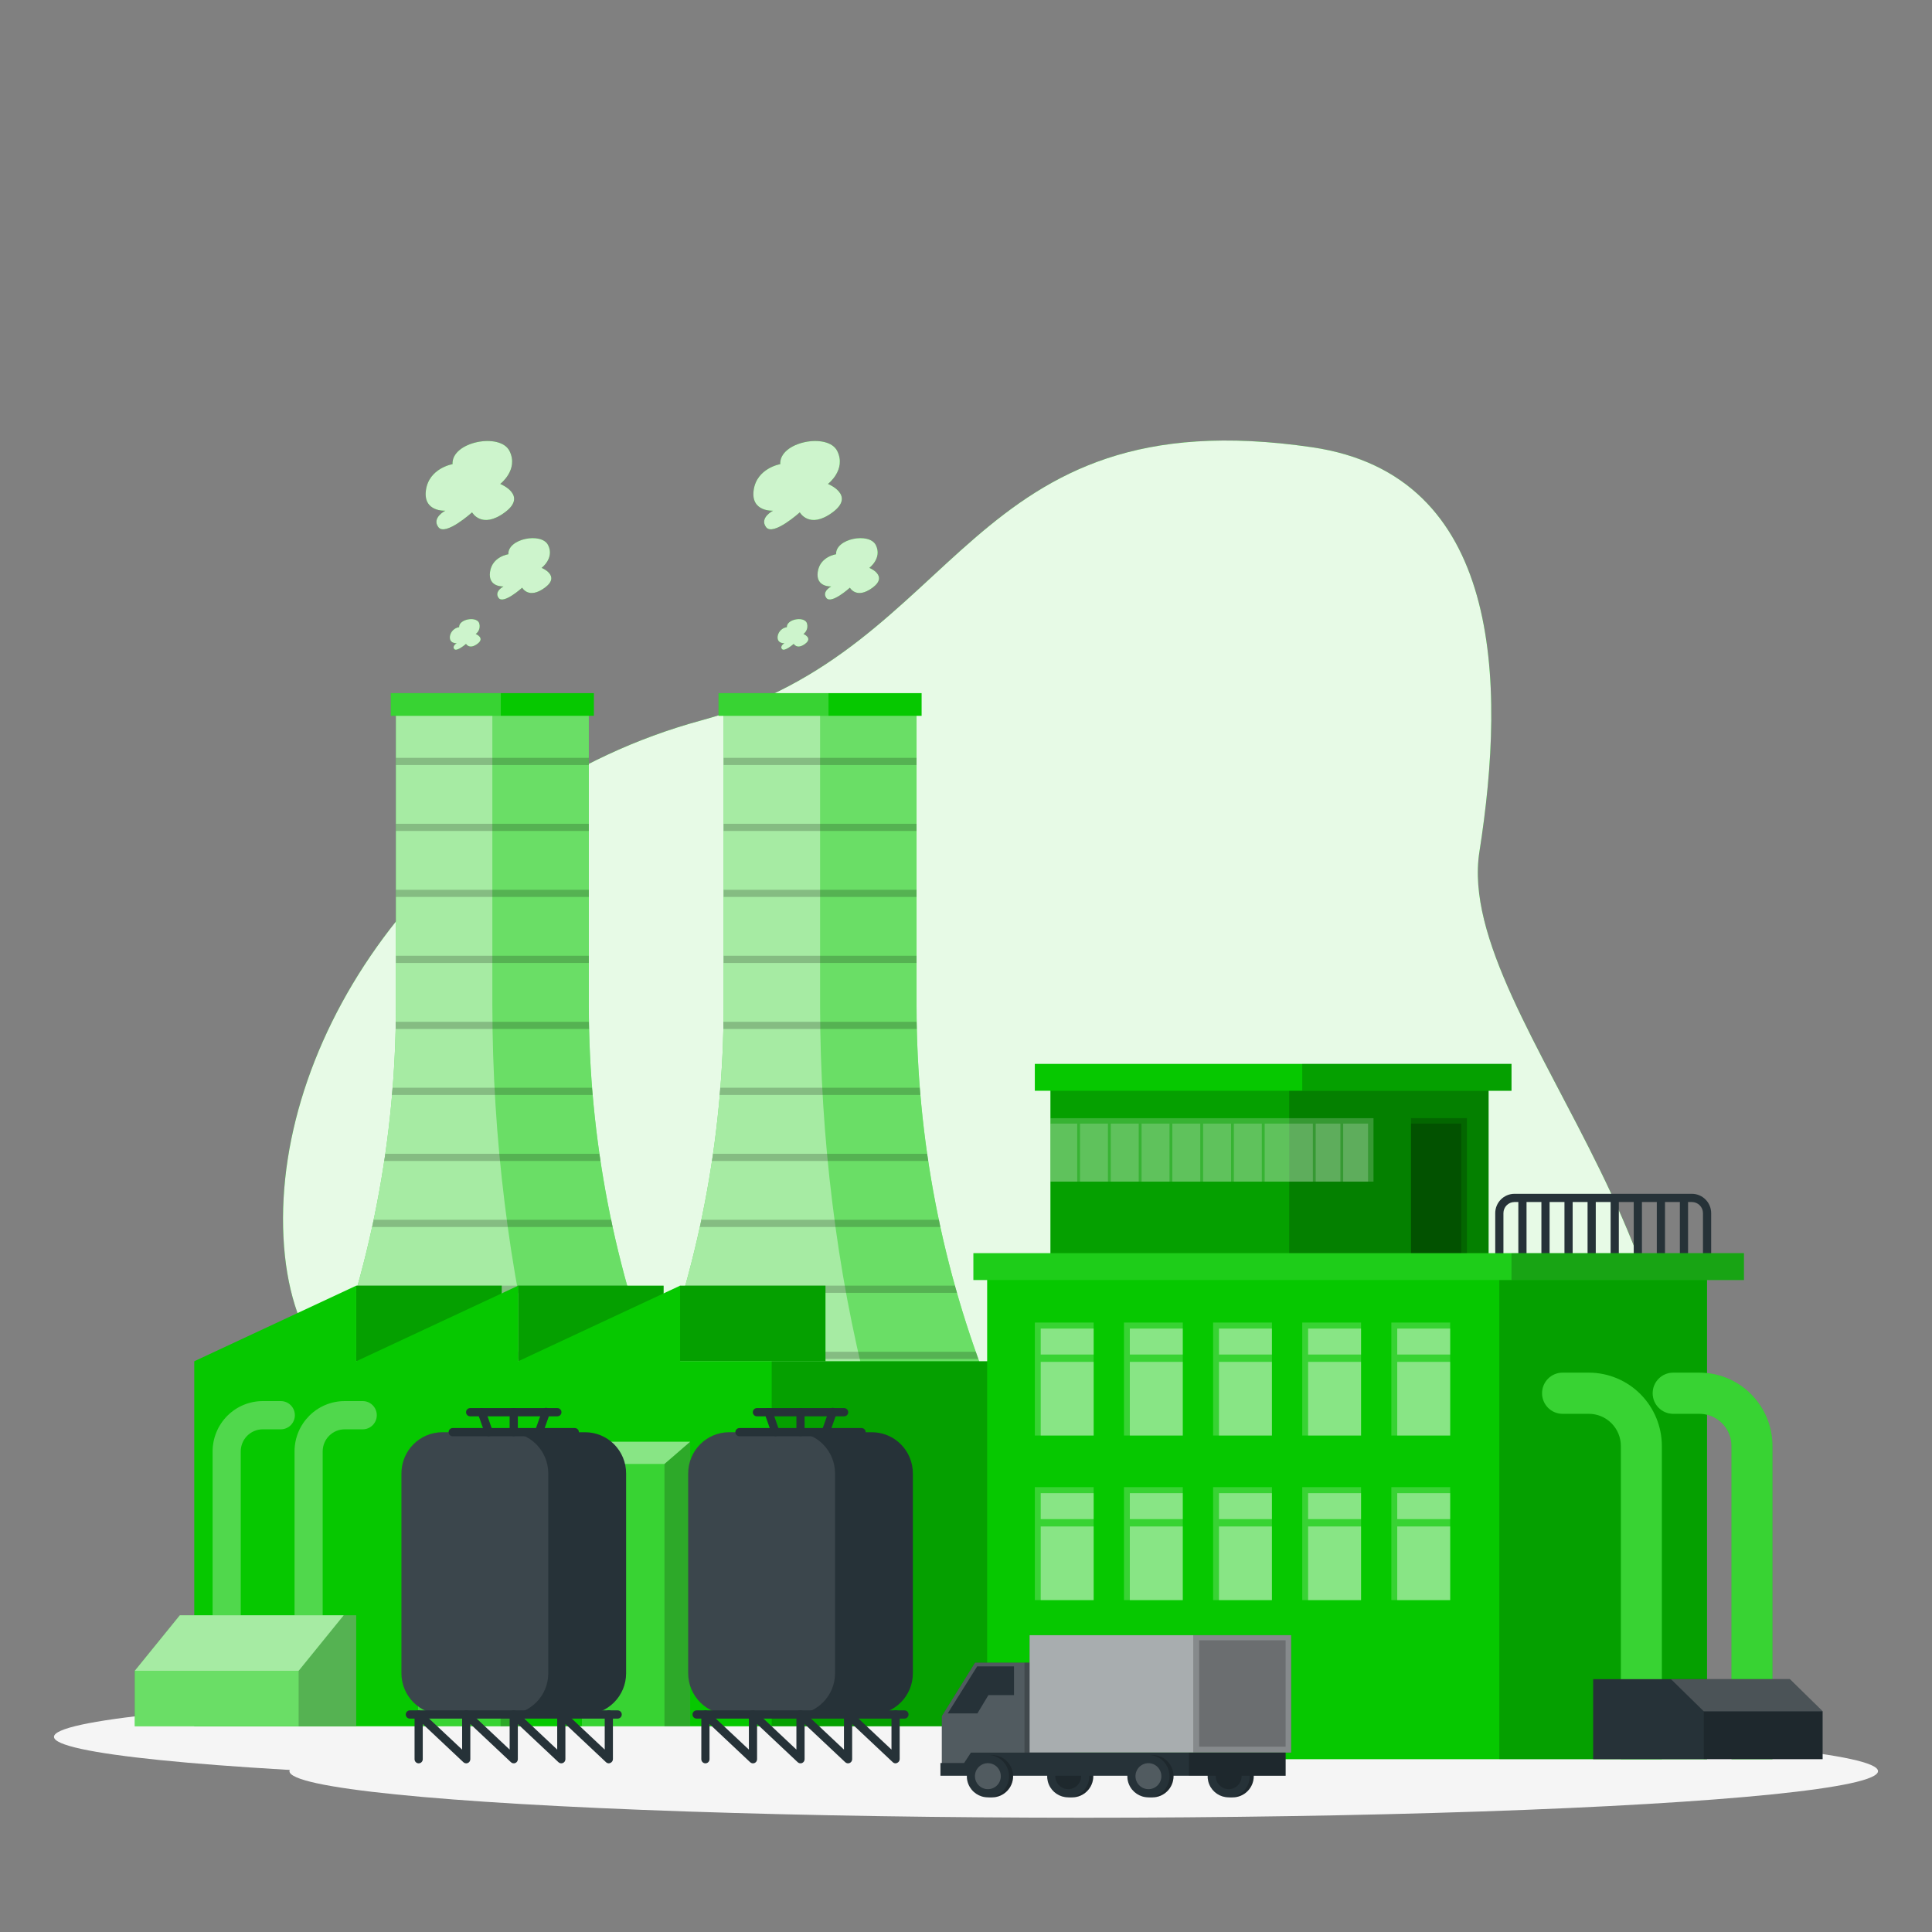 <?xml version="1.0" encoding="UTF-8" standalone="no" ?>
<!DOCTYPE svg PUBLIC "-//W3C//DTD SVG 1.1//EN" "http://www.w3.org/Graphics/SVG/1.1/DTD/svg11.dtd">
<svg xmlns="http://www.w3.org/2000/svg" xmlns:xlink="http://www.w3.org/1999/xlink" version="1.1" width="1080" height="1080" viewBox="0 0 1080 1080" xml:space="preserve">
<rect x="0" y="0" width="1080" height="1080" fill="#808080" stroke="none"/>
<desc>Created with Fabric.js 5.2.4</desc>
<defs>
</defs>
<g transform="matrix(1 0 0 1 540 540)" id="43d24efb-91c4-4cbb-8597-bd7b6855459d"  >
<rect style="stroke: none; stroke-width: 1; stroke-dasharray: none; stroke-linecap: butt; stroke-dashoffset: 0; stroke-linejoin: miter; stroke-miterlimit: 4; fill: rgb(255,255,255); fill-rule: nonzero; opacity: 1; visibility: hidden;" vector-effect="non-scaling-stroke"  x="-540" y="-540" rx="0" ry="0" width="1080" height="1080" />
</g>
<g transform="matrix(1 0 0 1 540 540)" id="a1ca53ef-4006-4e1b-bc40-46cf8f45219d"  >
</g>
<g transform="matrix(2.29 0 0 2.3 540 631.19)"  >
<g style="" vector-effect="non-scaling-stroke"   >
		<g transform="matrix(1 0 0 1 3.03 -8.3)"  >
<path style="stroke: none; stroke-width: 1; stroke-dasharray: none; stroke-linecap: butt; stroke-dashoffset: 0; stroke-linejoin: miter; stroke-miterlimit: 4; fill: rgb(6,200,0); fill-rule: nonzero; opacity: 1;" vector-effect="non-scaling-stroke"  transform=" translate(-247.53, -251.9)" d="M 409.41 368.35 C 381.49 427.8 282.35 419.42 244.09 377.61 C 205.83 335.8 193.4 309.01 158.89 324.61 C 124.38 340.21 80.37 336.05 77.89 286.44 C 75.41 236.83 115.76 178.2 179.93 160.85 C 244.1 143.5 244.09 82.09 329 94.48 C 375.31 101.23 376.37 151.34 369.83 192.78 C 363.29 234.22 441.79 299.41 409.41 368.35 Z" stroke-linecap="round" />
</g>
		<g transform="matrix(1 0 0 1 3.03 -8.3)"  >
<path style="stroke: none; stroke-width: 1; stroke-dasharray: none; stroke-linecap: butt; stroke-dashoffset: 0; stroke-linejoin: miter; stroke-miterlimit: 4; fill: rgb(255,255,255); fill-rule: nonzero; opacity: 0.9;" vector-effect="non-scaling-stroke"  transform=" translate(-247.53, -251.9)" d="M 409.41 368.35 C 381.49 427.8 282.35 419.42 244.09 377.61 C 205.83 335.8 193.4 309.01 158.89 324.61 C 124.38 340.21 80.37 336.05 77.89 286.44 C 75.41 236.83 115.76 178.2 179.93 160.85 C 244.1 143.5 244.09 82.09 329 94.48 C 375.31 101.23 376.37 151.34 369.83 192.78 C 363.29 234.22 441.79 299.41 409.41 368.35 Z" stroke-linecap="round" />
</g>
		<g transform="matrix(1 0 0 1 28.74 156.04)" id="freepik--path--inject-17"  >
<ellipse style="stroke: none; stroke-width: 1; stroke-dasharray: none; stroke-linecap: butt; stroke-dashoffset: 0; stroke-linejoin: miter; stroke-miterlimit: 4; fill: rgb(245,245,245); fill-rule: nonzero; opacity: 1;" vector-effect="non-scaling-stroke"  cx="0" cy="0" rx="193.89" ry="11.32" />
</g>
		<g transform="matrix(1 0 0 1 -28.74 147.7)" id="freepik--path--inject-17"  >
<ellipse style="stroke: none; stroke-width: 1; stroke-dasharray: none; stroke-linecap: butt; stroke-dashoffset: 0; stroke-linejoin: miter; stroke-miterlimit: 4; fill: rgb(245,245,245); fill-rule: nonzero; opacity: 1;" vector-effect="non-scaling-stroke"  cx="0" cy="0" rx="193.89" ry="11.32" />
</g>
		<g transform="matrix(1 0 0 1 -35.62 -19.09)"  >
<path style="stroke: none; stroke-width: 1; stroke-dasharray: none; stroke-linecap: butt; stroke-dashoffset: 0; stroke-linejoin: miter; stroke-miterlimit: 4; fill: rgb(6,200,0); fill-rule: nonzero; opacity: 1;" vector-effect="non-scaling-stroke"  transform=" translate(-208.88, -241.11)" d="M 232.43 230.17 L 232.43 157.76 L 185.34 157.76 L 185.34 230.17 C 185.339 262.481 179.13 294.492 167.05 324.46 L 250.72 324.46 C 238.64 294.492 232.431 262.481 232.43 230.17 Z" stroke-linecap="round" />
</g>
		<g transform="matrix(1 0 0 1 -35.61 -19.08)"  >
<path style="stroke: none; stroke-width: 1; stroke-dasharray: none; stroke-linecap: butt; stroke-dashoffset: 0; stroke-linejoin: miter; stroke-miterlimit: 4; fill: rgb(255,255,255); fill-rule: nonzero; opacity: 0.4;" vector-effect="non-scaling-stroke"  transform=" translate(-208.89, -241.12)" d="M 250.73 324.47 L 167.05 324.47 C 179.131 294.495 185.34 262.478 185.34 230.16 L 185.34 157.77 L 232.43 157.77 L 232.43 230.16 C 232.422 262.48 238.635 294.499 250.73 324.47 Z" stroke-linecap="round" />
</g>
		<g transform="matrix(1 0 0 1 -50.68 -19.08)"  >
<path style="stroke: none; stroke-width: 1; stroke-dasharray: none; stroke-linecap: butt; stroke-dashoffset: 0; stroke-linejoin: miter; stroke-miterlimit: 4; fill: rgb(255,255,255); fill-rule: nonzero; opacity: 0.4;" vector-effect="non-scaling-stroke"  transform=" translate(-193.82, -241.12)" d="M 220.59 324.47 L 167.05 324.47 C 179.131 294.495 185.34 262.478 185.34 230.16 L 185.34 157.77 L 208.88 157.77 L 208.88 230.16 C 208.893 246.206 209.894 262.237 211.88 278.16 C 213.784 293.768 216.693 309.237 220.59 324.47 Z" stroke-linecap="round" />
</g>
		<g transform="matrix(1 0 0 1 -35.62 -103.21)"  >
<rect style="stroke: none; stroke-width: 1; stroke-dasharray: none; stroke-linecap: butt; stroke-dashoffset: 0; stroke-linejoin: miter; stroke-miterlimit: 4; fill: rgb(6,200,0); fill-rule: nonzero; opacity: 1;" vector-effect="non-scaling-stroke"  x="-24.785" y="-2.755" rx="0" ry="0" width="49.57" height="5.51" />
</g>
		<g transform="matrix(1 0 0 1 -46.98 -103.21)"  >
<rect style="stroke: none; stroke-width: 1; stroke-dasharray: none; stroke-linecap: butt; stroke-dashoffset: 0; stroke-linejoin: miter; stroke-miterlimit: 4; fill: rgb(255,255,255); fill-rule: nonzero; opacity: 0.2;" vector-effect="non-scaling-stroke"  x="-13.42" y="-2.755" rx="0" ry="0" width="26.84" height="5.51" />
</g>
		<g transform="matrix(1 0 0 1 -35.62 -89.37)"  >
<rect style="stroke: none; stroke-width: 1; stroke-dasharray: none; stroke-linecap: butt; stroke-dashoffset: 0; stroke-linejoin: miter; stroke-miterlimit: 4; fill: rgb(0,0,0); fill-rule: nonzero; opacity: 0.2;" vector-effect="non-scaling-stroke"  x="-23.545" y="-0.87" rx="0" ry="0" width="47.09" height="1.74" />
</g>
		<g transform="matrix(1 0 0 1 -35.62 -73.34)"  >
<rect style="stroke: none; stroke-width: 1; stroke-dasharray: none; stroke-linecap: butt; stroke-dashoffset: 0; stroke-linejoin: miter; stroke-miterlimit: 4; fill: rgb(0,0,0); fill-rule: nonzero; opacity: 0.2;" vector-effect="non-scaling-stroke"  x="-23.545" y="-0.87" rx="0" ry="0" width="47.09" height="1.74" />
</g>
		<g transform="matrix(1 0 0 1 -35.62 -57.3)"  >
<rect style="stroke: none; stroke-width: 1; stroke-dasharray: none; stroke-linecap: butt; stroke-dashoffset: 0; stroke-linejoin: miter; stroke-miterlimit: 4; fill: rgb(0,0,0); fill-rule: nonzero; opacity: 0.2;" vector-effect="non-scaling-stroke"  x="-23.545" y="-0.87" rx="0" ry="0" width="47.09" height="1.74" />
</g>
		<g transform="matrix(1 0 0 1 -35.62 -41.26)"  >
<rect style="stroke: none; stroke-width: 1; stroke-dasharray: none; stroke-linecap: butt; stroke-dashoffset: 0; stroke-linejoin: miter; stroke-miterlimit: 4; fill: rgb(0,0,0); fill-rule: nonzero; opacity: 0.2;" vector-effect="non-scaling-stroke"  x="-23.545" y="-0.875" rx="0" ry="0" width="47.09" height="1.75" />
</g>
		<g transform="matrix(1 0 0 1 -35.62 -25.22)"  >
<path style="stroke: none; stroke-width: 1; stroke-dasharray: none; stroke-linecap: butt; stroke-dashoffset: 0; stroke-linejoin: miter; stroke-miterlimit: 4; fill: rgb(0,0,0); fill-rule: nonzero; opacity: 0.2;" vector-effect="non-scaling-stroke"  transform=" translate(-208.88, -234.98)" d="M 232.49 235.85 L 185.27 235.85 C 185.27 235.28 185.27 234.7 185.27 234.11 L 232.42 234.11 C 232.46 234.7 232.48 235.28 232.49 235.85 Z" stroke-linecap="round" />
</g>
		<g transform="matrix(1 0 0 1 -35.64 -9.18)"  >
<path style="stroke: none; stroke-width: 1; stroke-dasharray: none; stroke-linecap: butt; stroke-dashoffset: 0; stroke-linejoin: miter; stroke-miterlimit: 4; fill: rgb(0,0,0); fill-rule: nonzero; opacity: 0.2;" vector-effect="non-scaling-stroke"  transform=" translate(-208.86, -251.03)" d="M 233.36 251.9 L 184.36 251.9 C 184.36 251.31 184.46 250.73 184.5 250.15 L 233.18 250.15 C 233.27 250.73 233.31 251.31 233.36 251.9 Z" stroke-linecap="round" />
</g>
		<g transform="matrix(1 0 0 1 -35.61 6.86)"  >
<path style="stroke: none; stroke-width: 1; stroke-dasharray: none; stroke-linecap: butt; stroke-dashoffset: 0; stroke-linejoin: miter; stroke-miterlimit: 4; fill: rgb(0,0,0); fill-rule: nonzero; opacity: 0.2;" vector-effect="non-scaling-stroke"  transform=" translate(-208.88, -267.06)" d="M 235.28 267.93 L 182.49 267.93 C 182.59 267.35 182.67 266.77 182.75 266.19 L 235 266.19 C 235.1 266.77 235.19 267.35 235.28 267.93 Z" stroke-linecap="round" />
</g>
		<g transform="matrix(1 0 0 1 -35.62 22.92)"  >
<path style="stroke: none; stroke-width: 1; stroke-dasharray: none; stroke-linecap: butt; stroke-dashoffset: 0; stroke-linejoin: miter; stroke-miterlimit: 4; fill: rgb(0,0,0); fill-rule: nonzero; opacity: 0.2;" vector-effect="non-scaling-stroke"  transform=" translate(-208.88, -283.13)" d="M 238.23 284 L 179.54 284 C 179.66 283.42 179.78 282.84 179.91 282.25 L 237.91 282.25 C 238 282.81 238.1 283.39 238.23 284 Z" stroke-linecap="round" />
</g>
		<g transform="matrix(1 0 0 1 -35.62 38.92)"  >
<path style="stroke: none; stroke-width: 1; stroke-dasharray: none; stroke-linecap: butt; stroke-dashoffset: 0; stroke-linejoin: miter; stroke-miterlimit: 4; fill: rgb(0,0,0); fill-rule: nonzero; opacity: 0.2;" vector-effect="non-scaling-stroke"  transform=" translate(-208.88, -299.13)" d="M 242.3 300 L 175.47 300 C 175.64 299.42 175.81 298.83 175.97 298.25 L 241.8 298.25 C 242 298.85 242.13 299.43 242.3 300 Z" stroke-linecap="round" />
</g>
		<g transform="matrix(1 0 0 1 -35.61 54.98)"  >
<path style="stroke: none; stroke-width: 1; stroke-dasharray: none; stroke-linecap: butt; stroke-dashoffset: 0; stroke-linejoin: miter; stroke-miterlimit: 4; fill: rgb(0,0,0); fill-rule: nonzero; opacity: 0.2;" vector-effect="non-scaling-stroke"  transform=" translate(-208.89, -315.18)" d="M 247.51 316.05 L 170.27 316.05 L 170.89 314.31 L 246.89 314.31 Z" stroke-linecap="round" />
</g>
		<g transform="matrix(1 0 0 1 -115.62 -19.09)"  >
<path style="stroke: none; stroke-width: 1; stroke-dasharray: none; stroke-linecap: butt; stroke-dashoffset: 0; stroke-linejoin: miter; stroke-miterlimit: 4; fill: rgb(6,200,0); fill-rule: nonzero; opacity: 1;" vector-effect="non-scaling-stroke"  transform=" translate(-128.88, -241.11)" d="M 152.43 230.17 L 152.43 157.76 L 105.34 157.76 L 105.34 230.17 C 105.339 262.481 99.13 294.492 87.05 324.46 L 170.72 324.46 C 158.64 294.492 152.431 262.481 152.43 230.17 Z" stroke-linecap="round" />
</g>
		<g transform="matrix(1 0 0 1 -115.61 -19.08)"  >
<path style="stroke: none; stroke-width: 1; stroke-dasharray: none; stroke-linecap: butt; stroke-dashoffset: 0; stroke-linejoin: miter; stroke-miterlimit: 4; fill: rgb(255,255,255); fill-rule: nonzero; opacity: 0.4;" vector-effect="non-scaling-stroke"  transform=" translate(-128.89, -241.12)" d="M 170.73 324.47 L 87.05 324.47 C 99.131 294.495 105.34 262.478 105.34 230.16 L 105.34 157.77 L 152.43 157.77 L 152.43 230.16 C 152.422 262.48 158.635 294.499 170.73 324.47 Z" stroke-linecap="round" />
</g>
		<g transform="matrix(1 0 0 1 -130.68 -19.08)"  >
<path style="stroke: none; stroke-width: 1; stroke-dasharray: none; stroke-linecap: butt; stroke-dashoffset: 0; stroke-linejoin: miter; stroke-miterlimit: 4; fill: rgb(255,255,255); fill-rule: nonzero; opacity: 0.4;" vector-effect="non-scaling-stroke"  transform=" translate(-113.82, -241.12)" d="M 140.59 324.47 L 87.05 324.47 C 99.131 294.495 105.34 262.478 105.34 230.16 L 105.34 157.77 L 128.88 157.77 L 128.88 230.16 C 128.893 246.206 129.894 262.237 131.88 278.16 C 133.784 293.768 136.693 309.237 140.59 324.47 Z" stroke-linecap="round" />
</g>
		<g transform="matrix(1 0 0 1 -115.62 -103.21)"  >
<rect style="stroke: none; stroke-width: 1; stroke-dasharray: none; stroke-linecap: butt; stroke-dashoffset: 0; stroke-linejoin: miter; stroke-miterlimit: 4; fill: rgb(6,200,0); fill-rule: nonzero; opacity: 1;" vector-effect="non-scaling-stroke"  x="-24.785" y="-2.755" rx="0" ry="0" width="49.57" height="5.51" />
</g>
		<g transform="matrix(1 0 0 1 -126.98 -103.21)"  >
<rect style="stroke: none; stroke-width: 1; stroke-dasharray: none; stroke-linecap: butt; stroke-dashoffset: 0; stroke-linejoin: miter; stroke-miterlimit: 4; fill: rgb(255,255,255); fill-rule: nonzero; opacity: 0.2;" vector-effect="non-scaling-stroke"  x="-13.42" y="-2.755" rx="0" ry="0" width="26.84" height="5.51" />
</g>
		<g transform="matrix(1 0 0 1 -115.62 -89.37)"  >
<rect style="stroke: none; stroke-width: 1; stroke-dasharray: none; stroke-linecap: butt; stroke-dashoffset: 0; stroke-linejoin: miter; stroke-miterlimit: 4; fill: rgb(0,0,0); fill-rule: nonzero; opacity: 0.2;" vector-effect="non-scaling-stroke"  x="-23.545" y="-0.87" rx="0" ry="0" width="47.09" height="1.74" />
</g>
		<g transform="matrix(1 0 0 1 -115.62 -73.34)"  >
<rect style="stroke: none; stroke-width: 1; stroke-dasharray: none; stroke-linecap: butt; stroke-dashoffset: 0; stroke-linejoin: miter; stroke-miterlimit: 4; fill: rgb(0,0,0); fill-rule: nonzero; opacity: 0.2;" vector-effect="non-scaling-stroke"  x="-23.545" y="-0.87" rx="0" ry="0" width="47.09" height="1.74" />
</g>
		<g transform="matrix(1 0 0 1 -115.62 -57.3)"  >
<rect style="stroke: none; stroke-width: 1; stroke-dasharray: none; stroke-linecap: butt; stroke-dashoffset: 0; stroke-linejoin: miter; stroke-miterlimit: 4; fill: rgb(0,0,0); fill-rule: nonzero; opacity: 0.2;" vector-effect="non-scaling-stroke"  x="-23.545" y="-0.87" rx="0" ry="0" width="47.09" height="1.74" />
</g>
		<g transform="matrix(1 0 0 1 -115.62 -41.26)"  >
<rect style="stroke: none; stroke-width: 1; stroke-dasharray: none; stroke-linecap: butt; stroke-dashoffset: 0; stroke-linejoin: miter; stroke-miterlimit: 4; fill: rgb(0,0,0); fill-rule: nonzero; opacity: 0.2;" vector-effect="non-scaling-stroke"  x="-23.545" y="-0.875" rx="0" ry="0" width="47.09" height="1.75" />
</g>
		<g transform="matrix(1 0 0 1 -115.62 -25.22)"  >
<path style="stroke: none; stroke-width: 1; stroke-dasharray: none; stroke-linecap: butt; stroke-dashoffset: 0; stroke-linejoin: miter; stroke-miterlimit: 4; fill: rgb(0,0,0); fill-rule: nonzero; opacity: 0.2;" vector-effect="non-scaling-stroke"  transform=" translate(-128.88, -234.98)" d="M 152.49 235.85 L 105.27 235.85 C 105.27 235.28 105.27 234.7 105.27 234.11 L 152.42 234.11 C 152.46 234.7 152.48 235.28 152.49 235.85 Z" stroke-linecap="round" />
</g>
		<g transform="matrix(1 0 0 1 -115.64 -9.18)"  >
<path style="stroke: none; stroke-width: 1; stroke-dasharray: none; stroke-linecap: butt; stroke-dashoffset: 0; stroke-linejoin: miter; stroke-miterlimit: 4; fill: rgb(0,0,0); fill-rule: nonzero; opacity: 0.2;" vector-effect="non-scaling-stroke"  transform=" translate(-128.86, -251.03)" d="M 153.36 251.9 L 104.36 251.9 C 104.36 251.31 104.46 250.73 104.5 250.15 L 153.18 250.15 C 153.27 250.73 153.31 251.31 153.36 251.9 Z" stroke-linecap="round" />
</g>
		<g transform="matrix(1 0 0 1 -115.62 6.86)"  >
<path style="stroke: none; stroke-width: 1; stroke-dasharray: none; stroke-linecap: butt; stroke-dashoffset: 0; stroke-linejoin: miter; stroke-miterlimit: 4; fill: rgb(0,0,0); fill-rule: nonzero; opacity: 0.2;" vector-effect="non-scaling-stroke"  transform=" translate(-128.88, -267.06)" d="M 155.28 267.93 L 102.49 267.93 C 102.59 267.35 102.67 266.77 102.75 266.19 L 155 266.19 C 155.1 266.77 155.19 267.35 155.28 267.93 Z" stroke-linecap="round" />
</g>
		<g transform="matrix(1 0 0 1 -115.62 22.92)"  >
<path style="stroke: none; stroke-width: 1; stroke-dasharray: none; stroke-linecap: butt; stroke-dashoffset: 0; stroke-linejoin: miter; stroke-miterlimit: 4; fill: rgb(0,0,0); fill-rule: nonzero; opacity: 0.2;" vector-effect="non-scaling-stroke"  transform=" translate(-128.88, -283.13)" d="M 158.23 284 L 99.54 284 C 99.66 283.42 99.78 282.84 99.91 282.25 L 157.91 282.25 C 158 282.81 158.1 283.39 158.23 284 Z" stroke-linecap="round" />
</g>
		<g transform="matrix(1 0 0 1 -115.62 38.92)"  >
<path style="stroke: none; stroke-width: 1; stroke-dasharray: none; stroke-linecap: butt; stroke-dashoffset: 0; stroke-linejoin: miter; stroke-miterlimit: 4; fill: rgb(0,0,0); fill-rule: nonzero; opacity: 0.2;" vector-effect="non-scaling-stroke"  transform=" translate(-128.88, -299.13)" d="M 162.3 300 L 95.47 300 C 95.64 299.42 95.81 298.83 95.97 298.25 L 161.8 298.25 C 162 298.85 162.13 299.43 162.3 300 Z" stroke-linecap="round" />
</g>
		<g transform="matrix(1 0 0 1 -115.61 54.98)"  >
<path style="stroke: none; stroke-width: 1; stroke-dasharray: none; stroke-linecap: butt; stroke-dashoffset: 0; stroke-linejoin: miter; stroke-miterlimit: 4; fill: rgb(0,0,0); fill-rule: nonzero; opacity: 0.2;" vector-effect="non-scaling-stroke"  transform=" translate(-128.89, -315.18)" d="M 167.51 316.05 L 90.27 316.05 L 90.89 314.31 L 166.89 314.31 Z" stroke-linecap="round" />
</g>
		<g transform="matrix(1 0 0 1 -91.58 47.24)"  >
<rect style="stroke: none; stroke-width: 1; stroke-dasharray: none; stroke-linecap: butt; stroke-dashoffset: 0; stroke-linejoin: miter; stroke-miterlimit: 4; fill: rgb(6,200,0); fill-rule: nonzero; opacity: 1;" vector-effect="non-scaling-stroke"  x="-17.765" y="-9.19" rx="0" ry="0" width="35.53" height="18.38" />
</g>
		<g transform="matrix(1 0 0 1 -52.07 47.24)"  >
<rect style="stroke: none; stroke-width: 1; stroke-dasharray: none; stroke-linecap: butt; stroke-dashoffset: 0; stroke-linejoin: miter; stroke-miterlimit: 4; fill: rgb(6,200,0); fill-rule: nonzero; opacity: 1;" vector-effect="non-scaling-stroke"  x="-17.765" y="-9.19" rx="0" ry="0" width="35.53" height="18.38" />
</g>
		<g transform="matrix(1 0 0 1 -131.1 47.24)"  >
<rect style="stroke: none; stroke-width: 1; stroke-dasharray: none; stroke-linecap: butt; stroke-dashoffset: 0; stroke-linejoin: miter; stroke-miterlimit: 4; fill: rgb(6,200,0); fill-rule: nonzero; opacity: 1;" vector-effect="non-scaling-stroke"  x="-17.765" y="-9.19" rx="0" ry="0" width="35.53" height="18.38" />
</g>
		<g transform="matrix(1 0 0 1 -91.58 47.24)"  >
<rect style="stroke: none; stroke-width: 1; stroke-dasharray: none; stroke-linecap: butt; stroke-dashoffset: 0; stroke-linejoin: miter; stroke-miterlimit: 4; fill: rgb(0,0,0); fill-rule: nonzero; opacity: 0.2;" vector-effect="non-scaling-stroke"  x="-17.765" y="-9.19" rx="0" ry="0" width="35.53" height="18.38" />
</g>
		<g transform="matrix(1 0 0 1 -52.07 47.24)"  >
<rect style="stroke: none; stroke-width: 1; stroke-dasharray: none; stroke-linecap: butt; stroke-dashoffset: 0; stroke-linejoin: miter; stroke-miterlimit: 4; fill: rgb(0,0,0); fill-rule: nonzero; opacity: 0.2;" vector-effect="non-scaling-stroke"  x="-17.765" y="-9.19" rx="0" ry="0" width="35.53" height="18.38" />
</g>
		<g transform="matrix(1 0 0 1 -131.1 47.24)"  >
<rect style="stroke: none; stroke-width: 1; stroke-dasharray: none; stroke-linecap: butt; stroke-dashoffset: 0; stroke-linejoin: miter; stroke-miterlimit: 4; fill: rgb(0,0,0); fill-rule: nonzero; opacity: 0.2;" vector-effect="non-scaling-stroke"  x="-17.765" y="-9.19" rx="0" ry="0" width="35.53" height="18.38" />
</g>
		<g transform="matrix(1 0 0 1 -89.04 91.59)"  >
<polygon style="stroke: none; stroke-width: 1; stroke-dasharray: none; stroke-linecap: butt; stroke-dashoffset: 0; stroke-linejoin: miter; stroke-miterlimit: 4; fill: rgb(6,200,0); fill-rule: nonzero; opacity: 1;" vector-effect="non-scaling-stroke"  points="19.25,-35.17 19.25,-53.54 -20.28,-35.17 -20.28,-53.54 -59.81,-35.17 -59.81,-53.54 -99.35,-35.17 -99.35,53.55 99.36,53.55 99.36,-35.17 19.25,-35.17 " />
</g>
		<g transform="matrix(1 0 0 1 -18.55 100.78)"  >
<rect style="stroke: none; stroke-width: 1; stroke-dasharray: none; stroke-linecap: butt; stroke-dashoffset: 0; stroke-linejoin: miter; stroke-miterlimit: 4; fill: rgb(0,0,0); fill-rule: nonzero; opacity: 0.2;" vector-effect="non-scaling-stroke"  x="-28.88" y="-44.36" rx="0" ry="0" width="57.76" height="88.72" />
</g>
		<g transform="matrix(1 0 0 1 -153.87 98.35)"  >
<path style="stroke: none; stroke-width: 1; stroke-dasharray: none; stroke-linecap: butt; stroke-dashoffset: 0; stroke-linejoin: miter; stroke-miterlimit: 4; fill: rgb(6,200,0); fill-rule: nonzero; opacity: 1;" vector-effect="non-scaling-stroke"  transform=" translate(-90.63, -358.55)" d="M 80.59 390.8 L 87.46 390.8 L 87.46 338.54 C 87.457 337.114 88.022 335.746 89.029 334.736 C 90.037 333.727 91.404 333.16 92.83 333.16 L 97.24 333.16 C 98.15 333.16 99.022 332.799 99.665 332.155 C 100.309 331.512 100.67 330.64 100.67 329.73 L 100.67 329.73 C 100.67 328.82 100.309 327.948 99.665 327.305 C 99.022 326.661 98.15 326.3 97.24 326.3 L 92.83 326.3 C 86.07 326.3 80.59 331.78 80.59 338.54 Z" stroke-linecap="round" />
</g>
		<g transform="matrix(1 0 0 1 -153.87 98.35)"  >
<path style="stroke: none; stroke-width: 1; stroke-dasharray: none; stroke-linecap: butt; stroke-dashoffset: 0; stroke-linejoin: miter; stroke-miterlimit: 4; fill: rgb(255,255,255); fill-rule: nonzero; opacity: 0.3;" vector-effect="non-scaling-stroke"  transform=" translate(-90.63, -358.55)" d="M 80.59 390.8 L 87.46 390.8 L 87.46 338.54 C 87.457 337.114 88.022 335.746 89.029 334.736 C 90.037 333.727 91.404 333.16 92.83 333.16 L 97.24 333.16 C 98.15 333.16 99.022 332.799 99.665 332.155 C 100.309 331.512 100.67 330.64 100.67 329.73 L 100.67 329.73 C 100.67 328.82 100.309 327.948 99.665 327.305 C 99.022 326.661 98.15 326.3 97.24 326.3 L 92.83 326.3 C 86.07 326.3 80.59 331.78 80.59 338.54 Z" stroke-linecap="round" />
</g>
		<g transform="matrix(1 0 0 1 -173.87 98.35)"  >
<path style="stroke: none; stroke-width: 1; stroke-dasharray: none; stroke-linecap: butt; stroke-dashoffset: 0; stroke-linejoin: miter; stroke-miterlimit: 4; fill: rgb(6,200,0); fill-rule: nonzero; opacity: 1;" vector-effect="non-scaling-stroke"  transform=" translate(-70.63, -358.55)" d="M 60.59 390.8 L 67.46 390.8 L 67.46 338.54 C 67.457 337.114 68.022 335.746 69.029 334.736 C 70.037 333.727 71.404 333.16 72.83 333.16 L 77.24 333.16 C 78.15 333.16 79.022 332.799 79.665 332.155 C 80.309 331.512 80.67 330.64 80.67 329.73 L 80.67 329.73 C 80.67 328.82 80.309 327.948 79.665 327.305 C 79.022 326.661 78.15 326.3 77.24 326.3 L 72.83 326.3 C 69.584 326.3 66.47 327.59 64.175 329.885 C 61.88 332.18 60.59 335.294 60.59 338.54 Z" stroke-linecap="round" />
</g>
		<g transform="matrix(1 0 0 1 -173.87 98.35)"  >
<path style="stroke: none; stroke-width: 1; stroke-dasharray: none; stroke-linecap: butt; stroke-dashoffset: 0; stroke-linejoin: miter; stroke-miterlimit: 4; fill: rgb(255,255,255); fill-rule: nonzero; opacity: 0.3;" vector-effect="non-scaling-stroke"  transform=" translate(-70.63, -358.55)" d="M 60.59 390.8 L 67.46 390.8 L 67.46 338.54 C 67.457 337.114 68.022 335.746 69.029 334.736 C 70.037 333.727 71.404 333.16 72.83 333.16 L 77.24 333.16 C 78.15 333.16 79.022 332.799 79.665 332.155 C 80.309 331.512 80.67 330.64 80.67 329.73 L 80.67 329.73 C 80.67 328.82 80.309 327.948 79.665 327.305 C 79.022 326.661 78.15 326.3 77.24 326.3 L 72.83 326.3 C 69.584 326.3 66.47 327.59 64.175 329.885 C 61.88 332.18 60.59 335.294 60.59 338.54 Z" stroke-linecap="round" />
</g>
		<g transform="matrix(1 0 0 1 -175.88 131.65)"  >
<polygon style="stroke: none; stroke-width: 1; stroke-dasharray: none; stroke-linecap: butt; stroke-dashoffset: 0; stroke-linejoin: miter; stroke-miterlimit: 4; fill: rgb(6,200,0); fill-rule: nonzero; opacity: 1;" vector-effect="non-scaling-stroke"  points="27.02,-13.49 27.02,13.49 -27.03,13.49 -27.03,0 -16.03,-13.49 27.02,-13.49 " />
</g>
		<g transform="matrix(1 0 0 1 -175.88 131.65)"  >
<polygon style="stroke: none; stroke-width: 1; stroke-dasharray: none; stroke-linecap: butt; stroke-dashoffset: 0; stroke-linejoin: miter; stroke-miterlimit: 4; fill: rgb(255,255,255); fill-rule: nonzero; opacity: 0.4;" vector-effect="non-scaling-stroke"  points="27.02,-13.49 27.02,13.49 -27.03,13.49 -27.03,0 -16.03,-13.49 27.02,-13.49 " />
</g>
		<g transform="matrix(1 0 0 1 -155.88 131.65)"  >
<polygon style="stroke: none; stroke-width: 1; stroke-dasharray: none; stroke-linecap: butt; stroke-dashoffset: 0; stroke-linejoin: miter; stroke-miterlimit: 4; fill: rgb(0,0,0); fill-rule: nonzero; opacity: 0.2;" vector-effect="non-scaling-stroke"  points="7.02,-13.49 7.02,13.49 -7.03,13.49 -7.03,0 3.97,-13.49 7.02,-13.49 " />
</g>
		<g transform="matrix(1 0 0 1 -177.41 124.9)"  >
<polygon style="stroke: none; stroke-width: 1; stroke-dasharray: none; stroke-linecap: butt; stroke-dashoffset: 0; stroke-linejoin: miter; stroke-miterlimit: 4; fill: rgb(255,255,255); fill-rule: nonzero; opacity: 0.4;" vector-effect="non-scaling-stroke"  points="-25.5,6.75 14.5,6.75 25.5,-6.75 -14.5,-6.75 -25.5,6.75 " />
</g>
		<g transform="matrix(1 0 0 1 -120.56 110.56)"  >
<polygon style="stroke: none; stroke-width: 1; stroke-dasharray: none; stroke-linecap: butt; stroke-dashoffset: 0; stroke-linejoin: miter; stroke-miterlimit: 4; fill: rgb(255,255,255); fill-rule: nonzero; opacity: 0.2;" vector-effect="non-scaling-stroke"  points="-6.94,-34.58 -13.21,-29.18 -13.21,34.58 13.21,34.58 13.21,-29.18 13.21,-34.58 -6.94,-34.58 " />
</g>
		<g transform="matrix(1 0 0 1 -110.48 110.56)"  >
<polygon style="stroke: none; stroke-width: 1; stroke-dasharray: none; stroke-linecap: butt; stroke-dashoffset: 0; stroke-linejoin: miter; stroke-miterlimit: 4; fill: rgb(0,0,0); fill-rule: nonzero; opacity: 0.2;" vector-effect="non-scaling-stroke"  points="-3.13,-29.18 -3.13,34.58 3.13,34.58 3.13,-29.18 3.13,-34.58 -3.13,-29.18 " />
</g>
		<g transform="matrix(1 0 0 1 -120.56 78.68)"  >
<polygon style="stroke: none; stroke-width: 1; stroke-dasharray: none; stroke-linecap: butt; stroke-dashoffset: 0; stroke-linejoin: miter; stroke-miterlimit: 4; fill: rgb(255,255,255); fill-rule: nonzero; opacity: 0.4;" vector-effect="non-scaling-stroke"  points="-13.21,2.7 6.95,2.7 13.21,-2.7 -6.94,-2.7 -13.21,2.7 " />
</g>
		<g transform="matrix(1 0 0 1 -80.55 110.56)"  >
<polygon style="stroke: none; stroke-width: 1; stroke-dasharray: none; stroke-linecap: butt; stroke-dashoffset: 0; stroke-linejoin: miter; stroke-miterlimit: 4; fill: rgb(255,255,255); fill-rule: nonzero; opacity: 0.2;" vector-effect="non-scaling-stroke"  points="-6.94,-34.58 -13.2,-29.18 -13.2,34.58 13.21,34.58 13.21,-29.18 13.21,-34.58 -6.94,-34.58 " />
</g>
		<g transform="matrix(1 0 0 1 -70.48 110.56)"  >
<polygon style="stroke: none; stroke-width: 1; stroke-dasharray: none; stroke-linecap: butt; stroke-dashoffset: 0; stroke-linejoin: miter; stroke-miterlimit: 4; fill: rgb(0,0,0); fill-rule: nonzero; opacity: 0.2;" vector-effect="non-scaling-stroke"  points="-3.13,-29.18 -3.13,34.58 3.13,34.58 3.13,-29.18 3.13,-34.58 -3.13,-29.18 " />
</g>
		<g transform="matrix(1 0 0 1 -80.55 78.68)"  >
<polygon style="stroke: none; stroke-width: 1; stroke-dasharray: none; stroke-linecap: butt; stroke-dashoffset: 0; stroke-linejoin: miter; stroke-miterlimit: 4; fill: rgb(255,255,255); fill-rule: nonzero; opacity: 0.4;" vector-effect="non-scaling-stroke"  points="-13.2,2.7 6.94,2.7 13.21,-2.7 -6.94,-2.7 -13.2,2.7 " />
</g>
		<g transform="matrix(1 0 0 1 -108.74 -136.18)"  >
<path style="stroke: none; stroke-width: 1; stroke-dasharray: none; stroke-linecap: butt; stroke-dashoffset: 0; stroke-linejoin: miter; stroke-miterlimit: 4; fill: rgb(6,200,0); fill-rule: nonzero; opacity: 1;" vector-effect="non-scaling-stroke"  transform=" translate(-135.76, -124.02)" d="M 132.79 120.48 C 132.6 116.67 140.9 115.09 142.49 118.26 C 144.08 121.43 140.9 123.79 140.9 123.79 C 140.9 123.79 145.65 125.69 141.69 128.6 C 137.73 131.51 136.16 128.6 136.16 128.6 C 136.16 128.6 131.61 132.7 130.42 131.11 C 129.23 129.52 131.61 128.3 131.61 128.3 C 131.61 128.3 127.78 128.54 128.31 124.78 C 128.84 121.02 132.79 120.48 132.79 120.48 Z" stroke-linecap="round" />
</g>
		<g transform="matrix(1 0 0 1 -122.24 -120.23)"  >
<path style="stroke: none; stroke-width: 1; stroke-dasharray: none; stroke-linecap: butt; stroke-dashoffset: 0; stroke-linejoin: miter; stroke-miterlimit: 4; fill: rgb(6,200,0); fill-rule: nonzero; opacity: 1;" vector-effect="non-scaling-stroke"  transform=" translate(-122.26, -139.98)" d="M 120.77 138.21 C 120.67 136.31 124.77 135.52 125.61 137.1 C 126.017 138.095 125.691 139.24 124.82 139.87 C 124.82 139.87 127.2 140.82 125.22 142.27 C 123.24 143.72 122.45 142.27 122.45 142.27 C 122.45 142.27 120.17 144.27 119.58 143.53 C 118.99 142.79 120.17 142.12 120.17 142.12 C 120.17 142.12 118.26 142.24 118.53 140.36 C 118.738 139.237 119.639 138.371 120.77 138.21 Z" stroke-linecap="round" />
</g>
		<g transform="matrix(1 0 0 1 -121.11 -156.52)"  >
<path style="stroke: none; stroke-width: 1; stroke-dasharray: none; stroke-linecap: butt; stroke-dashoffset: 0; stroke-linejoin: miter; stroke-miterlimit: 4; fill: rgb(6,200,0); fill-rule: nonzero; opacity: 1;" vector-effect="non-scaling-stroke"  transform=" translate(-123.39, -103.68)" d="M 119.16 98.58 C 118.87 93.11 130.8 90.84 133.07 95.39 C 135.34 99.94 130.8 103.39 130.8 103.39 C 130.8 103.39 137.61 106.11 131.93 110.29 C 126.25 114.47 123.93 110.29 123.93 110.29 C 123.93 110.29 117.4 116.16 115.7 113.89 C 114 111.62 117.4 109.89 117.4 109.89 C 117.4 109.89 111.91 110.24 112.67 104.89 C 113.43 99.54 119.16 98.58 119.16 98.58 Z" stroke-linecap="round" />
</g>
		<g transform="matrix(1 0 0 1 -108.74 -136.18)"  >
<path style="stroke: none; stroke-width: 1; stroke-dasharray: none; stroke-linecap: butt; stroke-dashoffset: 0; stroke-linejoin: miter; stroke-miterlimit: 4; fill: rgb(255,255,255); fill-rule: nonzero; opacity: 0.8;" vector-effect="non-scaling-stroke"  transform=" translate(-135.76, -124.02)" d="M 132.79 120.48 C 132.6 116.67 140.9 115.09 142.49 118.26 C 144.08 121.43 140.9 123.79 140.9 123.79 C 140.9 123.79 145.65 125.69 141.69 128.6 C 137.73 131.51 136.16 128.6 136.16 128.6 C 136.16 128.6 131.61 132.7 130.42 131.11 C 129.23 129.52 131.61 128.3 131.61 128.3 C 131.61 128.3 127.78 128.54 128.31 124.78 C 128.84 121.02 132.79 120.48 132.79 120.48 Z" stroke-linecap="round" />
</g>
		<g transform="matrix(1 0 0 1 -122.24 -120.23)"  >
<path style="stroke: none; stroke-width: 1; stroke-dasharray: none; stroke-linecap: butt; stroke-dashoffset: 0; stroke-linejoin: miter; stroke-miterlimit: 4; fill: rgb(255,255,255); fill-rule: nonzero; opacity: 0.8;" vector-effect="non-scaling-stroke"  transform=" translate(-122.26, -139.98)" d="M 120.77 138.21 C 120.67 136.31 124.77 135.52 125.61 137.1 C 126.017 138.095 125.691 139.24 124.82 139.87 C 124.82 139.87 127.2 140.82 125.22 142.27 C 123.24 143.72 122.45 142.27 122.45 142.27 C 122.45 142.27 120.17 144.27 119.58 143.53 C 118.99 142.79 120.17 142.12 120.17 142.12 C 120.17 142.12 118.26 142.24 118.53 140.36 C 118.738 139.237 119.639 138.371 120.77 138.21 Z" stroke-linecap="round" />
</g>
		<g transform="matrix(1 0 0 1 -121.11 -156.52)"  >
<path style="stroke: none; stroke-width: 1; stroke-dasharray: none; stroke-linecap: butt; stroke-dashoffset: 0; stroke-linejoin: miter; stroke-miterlimit: 4; fill: rgb(255,255,255); fill-rule: nonzero; opacity: 0.8;" vector-effect="non-scaling-stroke"  transform=" translate(-123.39, -103.68)" d="M 119.16 98.58 C 118.87 93.11 130.8 90.84 133.07 95.39 C 135.34 99.94 130.8 103.39 130.8 103.39 C 130.8 103.39 137.61 106.11 131.93 110.29 C 126.25 114.47 123.93 110.29 123.93 110.29 C 123.93 110.29 117.4 116.16 115.7 113.89 C 114 111.62 117.4 109.89 117.4 109.89 C 117.4 109.89 111.91 110.24 112.67 104.89 C 113.43 99.54 119.16 98.58 119.16 98.58 Z" stroke-linecap="round" />
</g>
		<g transform="matrix(1 0 0 1 -28.74 -136.18)"  >
<path style="stroke: none; stroke-width: 1; stroke-dasharray: none; stroke-linecap: butt; stroke-dashoffset: 0; stroke-linejoin: miter; stroke-miterlimit: 4; fill: rgb(6,200,0); fill-rule: nonzero; opacity: 1;" vector-effect="non-scaling-stroke"  transform=" translate(-215.76, -124.02)" d="M 212.79 120.48 C 212.6 116.67 220.9 115.09 222.49 118.26 C 224.08 121.43 220.9 123.79 220.9 123.79 C 220.9 123.79 225.65 125.69 221.69 128.6 C 217.73 131.51 216.16 128.6 216.16 128.6 C 216.16 128.6 211.61 132.7 210.42 131.11 C 209.23 129.52 211.61 128.3 211.61 128.3 C 211.61 128.3 207.78 128.54 208.31 124.78 C 208.84 121.02 212.79 120.48 212.79 120.48 Z" stroke-linecap="round" />
</g>
		<g transform="matrix(1 0 0 1 -42.24 -120.23)"  >
<path style="stroke: none; stroke-width: 1; stroke-dasharray: none; stroke-linecap: butt; stroke-dashoffset: 0; stroke-linejoin: miter; stroke-miterlimit: 4; fill: rgb(6,200,0); fill-rule: nonzero; opacity: 1;" vector-effect="non-scaling-stroke"  transform=" translate(-202.26, -139.98)" d="M 200.77 138.21 C 200.67 136.31 204.77 135.52 205.61 137.1 C 206.017 138.095 205.691 139.24 204.82 139.87 C 204.82 139.87 207.2 140.82 205.22 142.27 C 203.24 143.72 202.45 142.27 202.45 142.27 C 202.45 142.27 200.17 144.27 199.58 143.53 C 198.99 142.79 200.17 142.12 200.17 142.12 C 200.17 142.12 198.26 142.24 198.53 140.36 C 198.738 139.237 199.639 138.371 200.77 138.21 Z" stroke-linecap="round" />
</g>
		<g transform="matrix(1 0 0 1 -41.11 -156.52)"  >
<path style="stroke: none; stroke-width: 1; stroke-dasharray: none; stroke-linecap: butt; stroke-dashoffset: 0; stroke-linejoin: miter; stroke-miterlimit: 4; fill: rgb(6,200,0); fill-rule: nonzero; opacity: 1;" vector-effect="non-scaling-stroke"  transform=" translate(-203.39, -103.68)" d="M 199.16 98.58 C 198.87 93.11 210.8 90.84 213.07 95.39 C 215.34 99.94 210.8 103.39 210.8 103.39 C 210.8 103.39 217.61 106.11 211.93 110.29 C 206.25 114.47 203.93 110.29 203.93 110.29 C 203.93 110.29 197.4 116.16 195.7 113.89 C 194 111.62 197.4 109.89 197.4 109.89 C 197.4 109.89 191.91 110.24 192.67 104.89 C 193.43 99.54 199.16 98.58 199.16 98.58 Z" stroke-linecap="round" />
</g>
		<g transform="matrix(1 0 0 1 -28.74 -136.18)"  >
<path style="stroke: none; stroke-width: 1; stroke-dasharray: none; stroke-linecap: butt; stroke-dashoffset: 0; stroke-linejoin: miter; stroke-miterlimit: 4; fill: rgb(255,255,255); fill-rule: nonzero; opacity: 0.8;" vector-effect="non-scaling-stroke"  transform=" translate(-215.76, -124.02)" d="M 212.79 120.48 C 212.6 116.67 220.9 115.09 222.49 118.26 C 224.08 121.43 220.9 123.79 220.9 123.79 C 220.9 123.79 225.65 125.69 221.69 128.6 C 217.73 131.51 216.16 128.6 216.16 128.6 C 216.16 128.6 211.61 132.7 210.42 131.11 C 209.23 129.52 211.61 128.3 211.61 128.3 C 211.61 128.3 207.78 128.54 208.31 124.78 C 208.84 121.02 212.79 120.48 212.79 120.48 Z" stroke-linecap="round" />
</g>
		<g transform="matrix(1 0 0 1 -42.24 -120.23)"  >
<path style="stroke: none; stroke-width: 1; stroke-dasharray: none; stroke-linecap: butt; stroke-dashoffset: 0; stroke-linejoin: miter; stroke-miterlimit: 4; fill: rgb(255,255,255); fill-rule: nonzero; opacity: 0.8;" vector-effect="non-scaling-stroke"  transform=" translate(-202.26, -139.98)" d="M 200.77 138.21 C 200.67 136.31 204.77 135.52 205.61 137.1 C 206.017 138.095 205.691 139.24 204.82 139.87 C 204.82 139.87 207.2 140.82 205.22 142.27 C 203.24 143.72 202.45 142.27 202.45 142.27 C 202.45 142.27 200.17 144.27 199.58 143.53 C 198.99 142.79 200.17 142.12 200.17 142.12 C 200.17 142.12 198.26 142.24 198.53 140.36 C 198.738 139.237 199.639 138.371 200.77 138.21 Z" stroke-linecap="round" />
</g>
		<g transform="matrix(1 0 0 1 -41.11 -156.52)"  >
<path style="stroke: none; stroke-width: 1; stroke-dasharray: none; stroke-linecap: butt; stroke-dashoffset: 0; stroke-linejoin: miter; stroke-miterlimit: 4; fill: rgb(255,255,255); fill-rule: nonzero; opacity: 0.8;" vector-effect="non-scaling-stroke"  transform=" translate(-203.39, -103.68)" d="M 199.16 98.58 C 198.87 93.11 210.8 90.84 213.07 95.39 C 215.34 99.94 210.8 103.39 210.8 103.39 C 210.8 103.39 217.61 106.11 211.93 110.29 C 206.25 114.47 203.93 110.29 203.93 110.29 C 203.93 110.29 197.4 116.16 195.7 113.89 C 194 111.62 197.4 109.89 197.4 109.89 C 197.4 109.89 191.91 110.24 192.67 104.89 C 193.43 99.54 199.16 98.58 199.16 98.58 Z" stroke-linecap="round" />
</g>
		<g transform="matrix(1 0 0 1 -110.39 107.96)"  >
<path style="stroke: none; stroke-width: 1; stroke-dasharray: none; stroke-linecap: butt; stroke-dashoffset: 0; stroke-linejoin: miter; stroke-miterlimit: 4; fill: rgb(38,50,56); fill-rule: nonzero; opacity: 1;" vector-effect="non-scaling-stroke"  transform=" translate(-134.11, -368.16)" d="M 161.53 343.87 L 161.53 392.45 C 161.53 397.973 157.053 402.45 151.53 402.45 L 116.69 402.45 C 111.167 402.45 106.69 397.973 106.69 392.45 L 106.69 343.87 C 106.69 338.347 111.167 333.87 116.69 333.87 L 151.5 333.87 C 154.157 333.862 156.709 334.912 158.59 336.788 C 160.472 338.665 161.53 341.213 161.53 343.87 Z" stroke-linecap="round" />
</g>
		<g transform="matrix(1 0 0 1 -119.89 107.96)"  >
<path style="stroke: none; stroke-width: 1; stroke-dasharray: none; stroke-linecap: butt; stroke-dashoffset: 0; stroke-linejoin: miter; stroke-miterlimit: 4; fill: rgb(255,255,255); fill-rule: nonzero; opacity: 0.1;" vector-effect="non-scaling-stroke"  transform=" translate(-124.61, -368.16)" d="M 142.53 343.87 L 142.53 392.45 C 142.53 397.973 138.053 402.45 132.53 402.45 L 116.69 402.45 C 111.167 402.45 106.69 397.973 106.69 392.45 L 106.69 343.87 C 106.69 338.347 111.167 333.87 116.69 333.87 L 132.5 333.87 C 135.157 333.862 137.709 334.912 139.59 336.788 C 141.472 338.665 142.53 341.213 142.53 343.87 Z" stroke-linecap="round" />
</g>
		<g transform="matrix(1 0 0 1 -110.4 142.27)"  >
<path style="stroke: none; stroke-width: 1; stroke-dasharray: none; stroke-linecap: butt; stroke-dashoffset: 0; stroke-linejoin: miter; stroke-miterlimit: 4; fill: rgb(38,50,56); fill-rule: nonzero; opacity: 1;" vector-effect="non-scaling-stroke"  transform=" translate(-134.1, -402.47)" d="M 159.47 403.47 L 108.74 403.47 C 108.188 403.47 107.74 403.022 107.74 402.47 C 107.74 401.918 108.188 401.47 108.74 401.47 L 159.47 401.47 C 160.022 401.47 160.47 401.918 160.47 402.47 C 160.47 403.022 160.022 403.47 159.47 403.47 Z" stroke-linecap="round" />
</g>
		<g transform="matrix(1 0 0 1 -110.4 147.69)"  >
<path style="stroke: none; stroke-width: 1; stroke-dasharray: none; stroke-linecap: butt; stroke-dashoffset: 0; stroke-linejoin: miter; stroke-miterlimit: 4; fill: rgb(38,50,56); fill-rule: nonzero; opacity: 1;" vector-effect="non-scaling-stroke"  transform=" translate(-134.1, -407.89)" d="M 157.31 414.34 C 157.057 414.339 156.814 414.243 156.63 414.07 L 146.71 404.78 L 146.71 413.34 C 146.71 413.741 146.47 414.104 146.1 414.26 C 145.734 414.417 145.31 414.343 145.02 414.07 L 135.1 404.78 L 135.1 413.34 C 135.101 413.739 134.866 414.1 134.5 414.26 C 134.134 414.417 133.71 414.343 133.42 414.07 L 123.5 404.78 L 123.5 413.34 C 123.501 413.739 123.266 414.1 122.9 414.26 C 122.532 414.422 122.102 414.347 121.81 414.07 L 111.89 404.78 L 111.89 413.34 C 111.89 413.892 111.442 414.34 110.89 414.34 C 110.338 414.34 109.89 413.892 109.89 413.34 L 109.89 402.47 C 109.89 402.069 110.13 401.706 110.5 401.55 C 110.866 401.393 111.29 401.467 111.58 401.74 L 121.5 411 L 121.5 402.44 C 121.499 402.041 121.734 401.68 122.1 401.52 C 122.466 401.363 122.89 401.437 123.18 401.71 L 133.1 411 L 133.1 402.44 C 133.099 402.041 133.334 401.68 133.7 401.52 C 134.068 401.358 134.498 401.433 134.79 401.71 L 144.71 411 L 144.71 402.44 C 144.709 402.041 144.944 401.68 145.31 401.52 C 145.676 401.363 146.1 401.437 146.39 401.71 L 156.31 411 L 156.31 402.44 C 156.31 401.888 156.758 401.44 157.31 401.44 C 157.862 401.44 158.31 401.888 158.31 402.44 L 158.31 413.31 C 158.311 413.709 158.076 414.07 157.71 414.23 C 157.585 414.292 157.449 414.329 157.31 414.34 Z" stroke-linecap="round" />
</g>
		<g transform="matrix(1 0 0 1 -110.4 73.65)"  >
<path style="stroke: none; stroke-width: 1; stroke-dasharray: none; stroke-linecap: butt; stroke-dashoffset: 0; stroke-linejoin: miter; stroke-miterlimit: 4; fill: rgb(38,50,56); fill-rule: nonzero; opacity: 1;" vector-effect="non-scaling-stroke"  transform=" translate(-134.1, -333.85)" d="M 149 334.85 L 119.2 334.85 C 118.648 334.85 118.2 334.402 118.2 333.85 C 118.2 333.298 118.648 332.85 119.2 332.85 L 149 332.85 C 149.552 332.85 150 333.298 150 333.85 C 150 334.402 149.552 334.85 149 334.85 Z" stroke-linecap="round" />
</g>
		<g transform="matrix(1 0 0 1 -110.4 68.8)"  >
<path style="stroke: none; stroke-width: 1; stroke-dasharray: none; stroke-linecap: butt; stroke-dashoffset: 0; stroke-linejoin: miter; stroke-miterlimit: 4; fill: rgb(38,50,56); fill-rule: nonzero; opacity: 1;" vector-effect="non-scaling-stroke"  transform=" translate(-134.1, -329)" d="M 144.75 330 L 123.46 330 C 122.908 330 122.46 329.552 122.46 329 C 122.46 328.448 122.908 328 123.46 328 L 144.75 328 C 145.302 328 145.75 328.448 145.75 329 C 145.75 329.552 145.302 330 144.75 330 Z" stroke-linecap="round" />
</g>
		<g transform="matrix(1 0 0 1 -110.4 71.22)"  >
<path style="stroke: none; stroke-width: 1; stroke-dasharray: none; stroke-linecap: butt; stroke-dashoffset: 0; stroke-linejoin: miter; stroke-miterlimit: 4; fill: rgb(38,50,56); fill-rule: nonzero; opacity: 1;" vector-effect="non-scaling-stroke"  transform=" translate(-134.1, -331.43)" d="M 134.1 334.85 C 133.548 334.85 133.1 334.402 133.1 333.85 L 133.1 329 C 133.1 328.448 133.548 328 134.1 328 C 134.652 328 135.1 328.448 135.1 329 L 135.1 333.85 C 135.1 334.402 134.652 334.85 134.1 334.85 Z" stroke-linecap="round" />
</g>
		<g transform="matrix(1 0 0 1 -117.36 71.22)"  >
<path style="stroke: none; stroke-width: 1; stroke-dasharray: none; stroke-linecap: butt; stroke-dashoffset: 0; stroke-linejoin: miter; stroke-miterlimit: 4; fill: rgb(38,50,56); fill-rule: nonzero; opacity: 1;" vector-effect="non-scaling-stroke"  transform=" translate(-127.14, -331.42)" d="M 128 334.85 C 127.576 334.848 127.2 334.58 127.06 334.18 L 125.34 329.33 C 125.155 328.808 125.428 328.235 125.95 328.05 C 126.472 327.865 127.045 328.138 127.23 328.66 L 128.94 333.52 C 129.12 334.039 128.848 334.606 128.33 334.79 C 128.224 334.828 128.113 334.849 128 334.85 Z" stroke-linecap="round" />
</g>
		<g transform="matrix(1 0 0 1 -103.39 71.19)"  >
<path style="stroke: none; stroke-width: 1; stroke-dasharray: none; stroke-linecap: butt; stroke-dashoffset: 0; stroke-linejoin: miter; stroke-miterlimit: 4; fill: rgb(38,50,56); fill-rule: nonzero; opacity: 1;" vector-effect="non-scaling-stroke"  transform=" translate(-141.11, -331.39)" d="M 140.25 334.85 C 140.134 334.85 140.019 334.83 139.91 334.79 C 139.392 334.606 139.12 334.039 139.3 333.52 L 141.02 328.66 C 141.122 328.302 141.415 328.03 141.78 327.955 C 142.145 327.88 142.522 328.014 142.757 328.303 C 142.992 328.592 143.048 328.988 142.9 329.33 L 141.19 334.18 C 141.05 334.58 140.674 334.848 140.25 334.85 Z" stroke-linecap="round" />
</g>
		<g transform="matrix(1 0 0 1 -40.39 107.96)"  >
<path style="stroke: none; stroke-width: 1; stroke-dasharray: none; stroke-linecap: butt; stroke-dashoffset: 0; stroke-linejoin: miter; stroke-miterlimit: 4; fill: rgb(38,50,56); fill-rule: nonzero; opacity: 1;" vector-effect="non-scaling-stroke"  transform=" translate(-204.11, -368.16)" d="M 231.53 343.87 L 231.53 392.45 C 231.53 397.973 227.053 402.45 221.53 402.45 L 186.69 402.45 C 181.167 402.45 176.69 397.973 176.69 392.45 L 176.69 343.87 C 176.69 338.347 181.167 333.87 186.69 333.87 L 221.5 333.87 C 224.157 333.862 226.709 334.912 228.59 336.788 C 230.472 338.665 231.53 341.213 231.53 343.87 Z" stroke-linecap="round" />
</g>
		<g transform="matrix(1 0 0 1 -49.89 107.96)"  >
<path style="stroke: none; stroke-width: 1; stroke-dasharray: none; stroke-linecap: butt; stroke-dashoffset: 0; stroke-linejoin: miter; stroke-miterlimit: 4; fill: rgb(255,255,255); fill-rule: nonzero; opacity: 0.1;" vector-effect="non-scaling-stroke"  transform=" translate(-194.61, -368.16)" d="M 212.53 343.87 L 212.53 392.45 C 212.53 397.973 208.053 402.45 202.53 402.45 L 186.69 402.45 C 181.167 402.45 176.69 397.973 176.69 392.45 L 176.69 343.87 C 176.69 338.347 181.167 333.87 186.69 333.87 L 202.5 333.87 C 205.157 333.862 207.709 334.912 209.59 336.788 C 211.472 338.665 212.53 341.213 212.53 343.87 Z" stroke-linecap="round" />
</g>
		<g transform="matrix(1 0 0 1 -40.39 142.27)"  >
<path style="stroke: none; stroke-width: 1; stroke-dasharray: none; stroke-linecap: butt; stroke-dashoffset: 0; stroke-linejoin: miter; stroke-miterlimit: 4; fill: rgb(38,50,56); fill-rule: nonzero; opacity: 1;" vector-effect="non-scaling-stroke"  transform=" translate(-204.11, -402.47)" d="M 229.47 403.47 L 178.74 403.47 C 178.188 403.47 177.74 403.022 177.74 402.47 C 177.74 401.918 178.188 401.47 178.74 401.47 L 229.47 401.47 C 230.022 401.47 230.47 401.918 230.47 402.47 C 230.47 403.022 230.022 403.47 229.47 403.47 Z" stroke-linecap="round" />
</g>
		<g transform="matrix(1 0 0 1 -40.4 147.69)"  >
<path style="stroke: none; stroke-width: 1; stroke-dasharray: none; stroke-linecap: butt; stroke-dashoffset: 0; stroke-linejoin: miter; stroke-miterlimit: 4; fill: rgb(38,50,56); fill-rule: nonzero; opacity: 1;" vector-effect="non-scaling-stroke"  transform=" translate(-204.1, -407.89)" d="M 227.31 414.34 C 227.057 414.339 226.814 414.243 226.63 414.07 L 216.71 404.78 L 216.71 413.34 C 216.71 413.741 216.47 414.104 216.1 414.26 C 215.734 414.417 215.31 414.343 215.02 414.07 L 205.1 404.78 L 205.1 413.34 C 205.101 413.739 204.866 414.1 204.5 414.26 C 204.134 414.417 203.71 414.343 203.42 414.07 L 193.5 404.78 L 193.5 413.34 C 193.501 413.739 193.266 414.1 192.9 414.26 C 192.532 414.422 192.102 414.347 191.81 414.07 L 181.89 404.78 L 181.89 413.34 C 181.89 413.892 181.442 414.34 180.89 414.34 C 180.338 414.34 179.89 413.892 179.89 413.34 L 179.89 402.47 C 179.89 402.069 180.13 401.706 180.5 401.55 C 180.866 401.393 181.29 401.467 181.58 401.74 L 191.5 411 L 191.5 402.44 C 191.499 402.041 191.734 401.68 192.1 401.52 C 192.466 401.363 192.89 401.437 193.18 401.71 L 203.1 411 L 203.1 402.44 C 203.099 402.041 203.334 401.68 203.7 401.52 C 204.068 401.358 204.498 401.433 204.79 401.71 L 214.71 411 L 214.71 402.44 C 214.709 402.041 214.944 401.68 215.31 401.52 C 215.676 401.363 216.1 401.437 216.39 401.71 L 226.31 411 L 226.31 402.44 C 226.31 401.888 226.758 401.44 227.31 401.44 C 227.862 401.44 228.31 401.888 228.31 402.44 L 228.31 413.31 C 228.311 413.709 228.076 414.07 227.71 414.23 C 227.585 414.292 227.449 414.329 227.31 414.34 Z" stroke-linecap="round" />
</g>
		<g transform="matrix(1 0 0 1 -40.4 73.65)"  >
<path style="stroke: none; stroke-width: 1; stroke-dasharray: none; stroke-linecap: butt; stroke-dashoffset: 0; stroke-linejoin: miter; stroke-miterlimit: 4; fill: rgb(38,50,56); fill-rule: nonzero; opacity: 1;" vector-effect="non-scaling-stroke"  transform=" translate(-204.1, -333.85)" d="M 219 334.85 L 189.2 334.85 C 188.648 334.85 188.2 334.402 188.2 333.85 C 188.2 333.298 188.648 332.85 189.2 332.85 L 219 332.85 C 219.552 332.85 220 333.298 220 333.85 C 220 334.402 219.552 334.85 219 334.85 Z" stroke-linecap="round" />
</g>
		<g transform="matrix(1 0 0 1 -40.39 68.8)"  >
<path style="stroke: none; stroke-width: 1; stroke-dasharray: none; stroke-linecap: butt; stroke-dashoffset: 0; stroke-linejoin: miter; stroke-miterlimit: 4; fill: rgb(38,50,56); fill-rule: nonzero; opacity: 1;" vector-effect="non-scaling-stroke"  transform=" translate(-204.11, -329)" d="M 214.75 330 L 193.46 330 C 192.908 330 192.46 329.552 192.46 329 C 192.46 328.448 192.908 328 193.46 328 L 214.75 328 C 215.302 328 215.75 328.448 215.75 329 C 215.75 329.552 215.302 330 214.75 330 Z" stroke-linecap="round" />
</g>
		<g transform="matrix(1 0 0 1 -40.4 71.22)"  >
<path style="stroke: none; stroke-width: 1; stroke-dasharray: none; stroke-linecap: butt; stroke-dashoffset: 0; stroke-linejoin: miter; stroke-miterlimit: 4; fill: rgb(38,50,56); fill-rule: nonzero; opacity: 1;" vector-effect="non-scaling-stroke"  transform=" translate(-204.1, -331.43)" d="M 204.1 334.85 C 203.548 334.85 203.1 334.402 203.1 333.85 L 203.1 329 C 203.1 328.448 203.548 328 204.1 328 C 204.652 328 205.1 328.448 205.1 329 L 205.1 333.85 C 205.1 334.402 204.652 334.85 204.1 334.85 Z" stroke-linecap="round" />
</g>
		<g transform="matrix(1 0 0 1 -47.36 71.22)"  >
<path style="stroke: none; stroke-width: 1; stroke-dasharray: none; stroke-linecap: butt; stroke-dashoffset: 0; stroke-linejoin: miter; stroke-miterlimit: 4; fill: rgb(38,50,56); fill-rule: nonzero; opacity: 1;" vector-effect="non-scaling-stroke"  transform=" translate(-197.14, -331.42)" d="M 198 334.85 C 197.576 334.848 197.2 334.58 197.06 334.18 L 195.34 329.33 C 195.155 328.808 195.428 328.235 195.95 328.05 C 196.472 327.865 197.045 328.138 197.23 328.66 L 198.94 333.52 C 199.12 334.039 198.848 334.606 198.33 334.79 C 198.224 334.828 198.113 334.849 198 334.85 Z" stroke-linecap="round" />
</g>
		<g transform="matrix(1 0 0 1 -33.39 71.19)"  >
<path style="stroke: none; stroke-width: 1; stroke-dasharray: none; stroke-linecap: butt; stroke-dashoffset: 0; stroke-linejoin: miter; stroke-miterlimit: 4; fill: rgb(38,50,56); fill-rule: nonzero; opacity: 1;" vector-effect="non-scaling-stroke"  transform=" translate(-211.11, -331.39)" d="M 210.25 334.85 C 210.134 334.85 210.019 334.83 209.91 334.79 C 209.392 334.606 209.12 334.039 209.3 333.52 L 211.02 328.66 C 211.122 328.302 211.415 328.03 211.78 327.955 C 212.145 327.88 212.522 328.014 212.757 328.303 C 212.992 328.592 213.048 328.988 212.9 329.33 L 211.19 334.18 C 211.05 334.58 210.674 334.848 210.25 334.85 Z" stroke-linecap="round" />
</g>
		<g transform="matrix(1 0 0 1 74.09 12.76)"  >
<rect style="stroke: none; stroke-width: 1; stroke-dasharray: none; stroke-linecap: butt; stroke-dashoffset: 0; stroke-linejoin: miter; stroke-miterlimit: 4; fill: rgb(6,200,0); fill-rule: nonzero; opacity: 1;" vector-effect="non-scaling-stroke"  x="-53.475" y="-24.33" rx="0" ry="0" width="106.95" height="48.66" />
</g>
		<g transform="matrix(1 0 0 1 74.09 12.76)"  >
<rect style="stroke: none; stroke-width: 1; stroke-dasharray: none; stroke-linecap: butt; stroke-dashoffset: 0; stroke-linejoin: miter; stroke-miterlimit: 4; fill: rgb(0,0,0); fill-rule: nonzero; opacity: 0.2;" vector-effect="non-scaling-stroke"  x="-53.475" y="-24.33" rx="0" ry="0" width="106.95" height="48.66" />
</g>
		<g transform="matrix(1 0 0 1 103.23 12.76)"  >
<rect style="stroke: none; stroke-width: 1; stroke-dasharray: none; stroke-linecap: butt; stroke-dashoffset: 0; stroke-linejoin: miter; stroke-miterlimit: 4; fill: rgb(0,0,0); fill-rule: nonzero; opacity: 0.2;" vector-effect="non-scaling-stroke"  x="-24.33" y="-24.33" rx="0" ry="0" width="48.66" height="48.66" />
</g>
		<g transform="matrix(1 0 0 1 60.04 5.05)"  >
<rect style="stroke: none; stroke-width: 1; stroke-dasharray: none; stroke-linecap: butt; stroke-dashoffset: 0; stroke-linejoin: miter; stroke-miterlimit: 4; fill: rgb(255,255,255); fill-rule: nonzero; opacity: 0.2;" vector-effect="non-scaling-stroke"  x="-39.43" y="-7.71" rx="0" ry="0" width="78.86" height="15.42" />
</g>
		<g transform="matrix(1 0 0 1 115.45 16.06)"  >
<rect style="stroke: none; stroke-width: 1; stroke-dasharray: none; stroke-linecap: butt; stroke-dashoffset: 0; stroke-linejoin: miter; stroke-miterlimit: 4; fill: rgb(0,0,0); fill-rule: nonzero; opacity: 0.2;" vector-effect="non-scaling-stroke"  x="-6.825" y="-18.725" rx="0" ry="0" width="13.65" height="37.45" />
</g>
		<g transform="matrix(1 0 0 1 114.76 16.72)"  >
<rect style="stroke: none; stroke-width: 1; stroke-dasharray: none; stroke-linecap: butt; stroke-dashoffset: 0; stroke-linejoin: miter; stroke-miterlimit: 4; fill: rgb(0,0,0); fill-rule: nonzero; opacity: 0.2;" vector-effect="non-scaling-stroke"  x="-6.13" y="-18.065" rx="0" ry="0" width="12.26" height="36.13" />
</g>
		<g transform="matrix(1 0 0 1 46.27 5.71)"  >
<rect style="stroke: none; stroke-width: 1; stroke-dasharray: none; stroke-linecap: butt; stroke-dashoffset: 0; stroke-linejoin: miter; stroke-miterlimit: 4; fill: rgb(255,255,255); fill-rule: nonzero; opacity: 0.2;" vector-effect="non-scaling-stroke"  x="-3.41" y="-7.05" rx="0" ry="0" width="6.82" height="14.1" />
</g>
		<g transform="matrix(1 0 0 1 53.78 5.71)"  >
<rect style="stroke: none; stroke-width: 1; stroke-dasharray: none; stroke-linecap: butt; stroke-dashoffset: 0; stroke-linejoin: miter; stroke-miterlimit: 4; fill: rgb(255,255,255); fill-rule: nonzero; opacity: 0.2;" vector-effect="non-scaling-stroke"  x="-3.41" y="-7.05" rx="0" ry="0" width="6.82" height="14.1" />
</g>
		<g transform="matrix(1 0 0 1 38.75 5.71)"  >
<rect style="stroke: none; stroke-width: 1; stroke-dasharray: none; stroke-linecap: butt; stroke-dashoffset: 0; stroke-linejoin: miter; stroke-miterlimit: 4; fill: rgb(255,255,255); fill-rule: nonzero; opacity: 0.2;" vector-effect="non-scaling-stroke"  x="-3.41" y="-7.05" rx="0" ry="0" width="6.82" height="14.1" />
</g>
		<g transform="matrix(1 0 0 1 31.24 5.71)"  >
<rect style="stroke: none; stroke-width: 1; stroke-dasharray: none; stroke-linecap: butt; stroke-dashoffset: 0; stroke-linejoin: miter; stroke-miterlimit: 4; fill: rgb(255,255,255); fill-rule: nonzero; opacity: 0.2;" vector-effect="non-scaling-stroke"  x="-3.41" y="-7.05" rx="0" ry="0" width="6.82" height="14.1" />
</g>
		<g transform="matrix(1 0 0 1 61.29 5.71)"  >
<rect style="stroke: none; stroke-width: 1; stroke-dasharray: none; stroke-linecap: butt; stroke-dashoffset: 0; stroke-linejoin: miter; stroke-miterlimit: 4; fill: rgb(255,255,255); fill-rule: nonzero; opacity: 0.2;" vector-effect="non-scaling-stroke"  x="-3.41" y="-7.05" rx="0" ry="0" width="6.82" height="14.1" />
</g>
		<g transform="matrix(1 0 0 1 95.11 5.71)"  >
<rect style="stroke: none; stroke-width: 1; stroke-dasharray: none; stroke-linecap: butt; stroke-dashoffset: 0; stroke-linejoin: miter; stroke-miterlimit: 4; fill: rgb(255,255,255); fill-rule: nonzero; opacity: 0.2;" vector-effect="non-scaling-stroke"  x="-3.035" y="-7.05" rx="0" ry="0" width="6.07" height="14.1" />
</g>
		<g transform="matrix(1 0 0 1 23.88 5.71)"  >
<rect style="stroke: none; stroke-width: 1; stroke-dasharray: none; stroke-linecap: butt; stroke-dashoffset: 0; stroke-linejoin: miter; stroke-miterlimit: 4; fill: rgb(255,255,255); fill-rule: nonzero; opacity: 0.2;" vector-effect="non-scaling-stroke"  x="-3.265" y="-7.05" rx="0" ry="0" width="6.53" height="14.1" />
</g>
		<g transform="matrix(1 0 0 1 68.8 5.71)"  >
<rect style="stroke: none; stroke-width: 1; stroke-dasharray: none; stroke-linecap: butt; stroke-dashoffset: 0; stroke-linejoin: miter; stroke-miterlimit: 4; fill: rgb(255,255,255); fill-rule: nonzero; opacity: 0.2;" vector-effect="non-scaling-stroke"  x="-3.41" y="-7.05" rx="0" ry="0" width="6.82" height="14.1" />
</g>
		<g transform="matrix(1 0 0 1 78.79 5.71)"  >
<rect style="stroke: none; stroke-width: 1; stroke-dasharray: none; stroke-linecap: butt; stroke-dashoffset: 0; stroke-linejoin: miter; stroke-miterlimit: 4; fill: rgb(255,255,255); fill-rule: nonzero; opacity: 0.2;" vector-effect="non-scaling-stroke"  x="-5.88" y="-7.05" rx="0" ry="0" width="11.76" height="14.1" />
</g>
		<g transform="matrix(1 0 0 1 88.38 5.71)"  >
<rect style="stroke: none; stroke-width: 1; stroke-dasharray: none; stroke-linecap: butt; stroke-dashoffset: 0; stroke-linejoin: miter; stroke-miterlimit: 4; fill: rgb(255,255,255); fill-rule: nonzero; opacity: 0.2;" vector-effect="non-scaling-stroke"  x="-3.015" y="-7.05" rx="0" ry="0" width="6.03" height="14.1" />
</g>
		<g transform="matrix(1 0 0 1 74.98 -12.59)"  >
<rect style="stroke: none; stroke-width: 1; stroke-dasharray: none; stroke-linecap: butt; stroke-dashoffset: 0; stroke-linejoin: miter; stroke-miterlimit: 4; fill: rgb(6,200,0); fill-rule: nonzero; opacity: 1;" vector-effect="non-scaling-stroke"  x="-58.18" y="-3.265" rx="0" ry="0" width="116.36" height="6.53" />
</g>
		<g transform="matrix(1 0 0 1 107.62 -12.59)"  >
<rect style="stroke: none; stroke-width: 1; stroke-dasharray: none; stroke-linecap: butt; stroke-dashoffset: 0; stroke-linejoin: miter; stroke-miterlimit: 4; fill: rgb(0,0,0); fill-rule: nonzero; opacity: 0.2;" vector-effect="non-scaling-stroke"  x="-25.54" y="-3.265" rx="0" ry="0" width="51.08" height="6.53" />
</g>
		<g transform="matrix(1 0 0 1 155.54 24.57)"  >
<path style="stroke: none; stroke-width: 1; stroke-dasharray: none; stroke-linecap: butt; stroke-dashoffset: 0; stroke-linejoin: miter; stroke-miterlimit: 4; fill: rgb(38,50,56); fill-rule: nonzero; opacity: 1;" vector-effect="non-scaling-stroke"  transform=" translate(-400.04, -284.77)" d="M 375.69 293.62 L 373.69 293.62 L 373.69 280.62 C 373.695 278.03 375.79 275.931 378.38 275.92 L 421.7 275.92 C 424.293 275.926 426.394 278.027 426.4 280.62 L 426.4 292.3 L 424.4 292.3 L 424.4 280.62 C 424.4 279.129 423.191 277.92 421.7 277.92 L 378.38 277.92 C 376.893 277.926 375.69 279.133 375.69 280.62 Z" stroke-linecap="round" />
</g>
		<g transform="matrix(1 0 0 1 135.83 25.06)"  >
<rect style="stroke: none; stroke-width: 1; stroke-dasharray: none; stroke-linecap: butt; stroke-dashoffset: 0; stroke-linejoin: miter; stroke-miterlimit: 4; fill: rgb(38,50,56); fill-rule: nonzero; opacity: 1;" vector-effect="non-scaling-stroke"  x="-1" y="-8.345" rx="0" ry="0" width="2" height="16.69" />
</g>
		<g transform="matrix(1 0 0 1 141.46 25.06)"  >
<rect style="stroke: none; stroke-width: 1; stroke-dasharray: none; stroke-linecap: butt; stroke-dashoffset: 0; stroke-linejoin: miter; stroke-miterlimit: 4; fill: rgb(38,50,56); fill-rule: nonzero; opacity: 1;" vector-effect="non-scaling-stroke"  x="-1" y="-8.345" rx="0" ry="0" width="2" height="16.69" />
</g>
		<g transform="matrix(1 0 0 1 147.09 25.06)"  >
<rect style="stroke: none; stroke-width: 1; stroke-dasharray: none; stroke-linecap: butt; stroke-dashoffset: 0; stroke-linejoin: miter; stroke-miterlimit: 4; fill: rgb(38,50,56); fill-rule: nonzero; opacity: 1;" vector-effect="non-scaling-stroke"  x="-1" y="-8.345" rx="0" ry="0" width="2" height="16.69" />
</g>
		<g transform="matrix(1 0 0 1 152.73 25.06)"  >
<rect style="stroke: none; stroke-width: 1; stroke-dasharray: none; stroke-linecap: butt; stroke-dashoffset: 0; stroke-linejoin: miter; stroke-miterlimit: 4; fill: rgb(38,50,56); fill-rule: nonzero; opacity: 1;" vector-effect="non-scaling-stroke"  x="-1" y="-8.345" rx="0" ry="0" width="2" height="16.69" />
</g>
		<g transform="matrix(1 0 0 1 158.36 25.06)"  >
<rect style="stroke: none; stroke-width: 1; stroke-dasharray: none; stroke-linecap: butt; stroke-dashoffset: 0; stroke-linejoin: miter; stroke-miterlimit: 4; fill: rgb(38,50,56); fill-rule: nonzero; opacity: 1;" vector-effect="non-scaling-stroke"  x="-1" y="-8.345" rx="0" ry="0" width="2" height="16.69" />
</g>
		<g transform="matrix(1 0 0 1 164 25.06)"  >
<rect style="stroke: none; stroke-width: 1; stroke-dasharray: none; stroke-linecap: butt; stroke-dashoffset: 0; stroke-linejoin: miter; stroke-miterlimit: 4; fill: rgb(38,50,56); fill-rule: nonzero; opacity: 1;" vector-effect="non-scaling-stroke"  x="-1" y="-8.345" rx="0" ry="0" width="2" height="16.69" />
</g>
		<g transform="matrix(1 0 0 1 169.63 25.06)"  >
<rect style="stroke: none; stroke-width: 1; stroke-dasharray: none; stroke-linecap: butt; stroke-dashoffset: 0; stroke-linejoin: miter; stroke-miterlimit: 4; fill: rgb(38,50,56); fill-rule: nonzero; opacity: 1;" vector-effect="non-scaling-stroke"  x="-1" y="-8.345" rx="0" ry="0" width="2" height="16.69" />
</g>
		<g transform="matrix(1 0 0 1 175.26 25.06)"  >
<rect style="stroke: none; stroke-width: 1; stroke-dasharray: none; stroke-linecap: butt; stroke-dashoffset: 0; stroke-linejoin: miter; stroke-miterlimit: 4; fill: rgb(38,50,56); fill-rule: nonzero; opacity: 1;" vector-effect="non-scaling-stroke"  x="-1" y="-8.345" rx="0" ry="0" width="2" height="16.69" />
</g>
		<g transform="matrix(1 0 0 1 93.03 92.97)"  >
<rect style="stroke: none; stroke-width: 1; stroke-dasharray: none; stroke-linecap: butt; stroke-dashoffset: 0; stroke-linejoin: miter; stroke-miterlimit: 4; fill: rgb(6,200,0); fill-rule: nonzero; opacity: 1;" vector-effect="non-scaling-stroke"  x="-87.865" y="-60.165" rx="0" ry="0" width="175.73" height="120.33" />
</g>
		<g transform="matrix(1 0 0 1 23.98 100.74)"  >
<rect style="stroke: none; stroke-width: 1; stroke-dasharray: none; stroke-linecap: butt; stroke-dashoffset: 0; stroke-linejoin: miter; stroke-miterlimit: 4; fill: rgb(6,200,0); fill-rule: nonzero; opacity: 1;" vector-effect="non-scaling-stroke"  x="-7.18" y="-13.73" rx="0" ry="0" width="14.36" height="27.46" />
</g>
		<g transform="matrix(1 0 0 1 23.98 100.74)"  >
<rect style="stroke: none; stroke-width: 1; stroke-dasharray: none; stroke-linecap: butt; stroke-dashoffset: 0; stroke-linejoin: miter; stroke-miterlimit: 4; fill: rgb(255,255,255); fill-rule: nonzero; opacity: 0.2;" vector-effect="non-scaling-stroke"  x="-7.18" y="-13.73" rx="0" ry="0" width="14.36" height="27.46" />
</g>
		<g transform="matrix(1 0 0 1 45.74 100.74)"  >
<rect style="stroke: none; stroke-width: 1; stroke-dasharray: none; stroke-linecap: butt; stroke-dashoffset: 0; stroke-linejoin: miter; stroke-miterlimit: 4; fill: rgb(6,200,0); fill-rule: nonzero; opacity: 1;" vector-effect="non-scaling-stroke"  x="-7.18" y="-13.73" rx="0" ry="0" width="14.36" height="27.46" />
</g>
		<g transform="matrix(1 0 0 1 45.74 100.74)"  >
<rect style="stroke: none; stroke-width: 1; stroke-dasharray: none; stroke-linecap: butt; stroke-dashoffset: 0; stroke-linejoin: miter; stroke-miterlimit: 4; fill: rgb(255,255,255); fill-rule: nonzero; opacity: 0.2;" vector-effect="non-scaling-stroke"  x="-7.18" y="-13.73" rx="0" ry="0" width="14.36" height="27.46" />
</g>
		<g transform="matrix(1 0 0 1 67.5 100.74)"  >
<rect style="stroke: none; stroke-width: 1; stroke-dasharray: none; stroke-linecap: butt; stroke-dashoffset: 0; stroke-linejoin: miter; stroke-miterlimit: 4; fill: rgb(6,200,0); fill-rule: nonzero; opacity: 1;" vector-effect="non-scaling-stroke"  x="-7.18" y="-13.73" rx="0" ry="0" width="14.36" height="27.46" />
</g>
		<g transform="matrix(1 0 0 1 67.5 100.74)"  >
<rect style="stroke: none; stroke-width: 1; stroke-dasharray: none; stroke-linecap: butt; stroke-dashoffset: 0; stroke-linejoin: miter; stroke-miterlimit: 4; fill: rgb(255,255,255); fill-rule: nonzero; opacity: 0.2;" vector-effect="non-scaling-stroke"  x="-7.18" y="-13.73" rx="0" ry="0" width="14.36" height="27.46" />
</g>
		<g transform="matrix(1 0 0 1 89.26 100.74)"  >
<rect style="stroke: none; stroke-width: 1; stroke-dasharray: none; stroke-linecap: butt; stroke-dashoffset: 0; stroke-linejoin: miter; stroke-miterlimit: 4; fill: rgb(6,200,0); fill-rule: nonzero; opacity: 1;" vector-effect="non-scaling-stroke"  x="-7.18" y="-13.73" rx="0" ry="0" width="14.36" height="27.46" />
</g>
		<g transform="matrix(1 0 0 1 89.26 100.74)"  >
<rect style="stroke: none; stroke-width: 1; stroke-dasharray: none; stroke-linecap: butt; stroke-dashoffset: 0; stroke-linejoin: miter; stroke-miterlimit: 4; fill: rgb(255,255,255); fill-rule: nonzero; opacity: 0.2;" vector-effect="non-scaling-stroke"  x="-7.18" y="-13.73" rx="0" ry="0" width="14.36" height="27.46" />
</g>
		<g transform="matrix(1 0 0 1 111.01 100.74)"  >
<rect style="stroke: none; stroke-width: 1; stroke-dasharray: none; stroke-linecap: butt; stroke-dashoffset: 0; stroke-linejoin: miter; stroke-miterlimit: 4; fill: rgb(6,200,0); fill-rule: nonzero; opacity: 1;" vector-effect="non-scaling-stroke"  x="-7.18" y="-13.73" rx="0" ry="0" width="14.36" height="27.46" />
</g>
		<g transform="matrix(1 0 0 1 111.01 100.74)"  >
<rect style="stroke: none; stroke-width: 1; stroke-dasharray: none; stroke-linecap: butt; stroke-dashoffset: 0; stroke-linejoin: miter; stroke-miterlimit: 4; fill: rgb(255,255,255); fill-rule: nonzero; opacity: 0.2;" vector-effect="non-scaling-stroke"  x="-7.18" y="-13.73" rx="0" ry="0" width="14.36" height="27.46" />
</g>
		<g transform="matrix(1 0 0 1 24.7 91.63)"  >
<rect style="stroke: none; stroke-width: 1; stroke-dasharray: none; stroke-linecap: butt; stroke-dashoffset: 0; stroke-linejoin: miter; stroke-miterlimit: 4; fill: rgb(255,255,255); fill-rule: nonzero; opacity: 0.4;" vector-effect="non-scaling-stroke"  x="-6.46" y="-3.155" rx="0" ry="0" width="12.92" height="6.31" />
</g>
		<g transform="matrix(1 0 0 1 24.7 105.52)"  >
<rect style="stroke: none; stroke-width: 1; stroke-dasharray: none; stroke-linecap: butt; stroke-dashoffset: 0; stroke-linejoin: miter; stroke-miterlimit: 4; fill: rgb(255,255,255); fill-rule: nonzero; opacity: 0.4;" vector-effect="non-scaling-stroke"  x="-6.46" y="-8.95" rx="0" ry="0" width="12.92" height="17.9" />
</g>
		<g transform="matrix(1 0 0 1 46.45 91.63)"  >
<rect style="stroke: none; stroke-width: 1; stroke-dasharray: none; stroke-linecap: butt; stroke-dashoffset: 0; stroke-linejoin: miter; stroke-miterlimit: 4; fill: rgb(255,255,255); fill-rule: nonzero; opacity: 0.4;" vector-effect="non-scaling-stroke"  x="-6.46" y="-3.155" rx="0" ry="0" width="12.92" height="6.31" />
</g>
		<g transform="matrix(1 0 0 1 46.45 105.52)"  >
<rect style="stroke: none; stroke-width: 1; stroke-dasharray: none; stroke-linecap: butt; stroke-dashoffset: 0; stroke-linejoin: miter; stroke-miterlimit: 4; fill: rgb(255,255,255); fill-rule: nonzero; opacity: 0.4;" vector-effect="non-scaling-stroke"  x="-6.46" y="-8.95" rx="0" ry="0" width="12.92" height="17.9" />
</g>
		<g transform="matrix(1 0 0 1 68.21 91.63)"  >
<rect style="stroke: none; stroke-width: 1; stroke-dasharray: none; stroke-linecap: butt; stroke-dashoffset: 0; stroke-linejoin: miter; stroke-miterlimit: 4; fill: rgb(255,255,255); fill-rule: nonzero; opacity: 0.4;" vector-effect="non-scaling-stroke"  x="-6.46" y="-3.155" rx="0" ry="0" width="12.92" height="6.31" />
</g>
		<g transform="matrix(1 0 0 1 68.21 105.52)"  >
<rect style="stroke: none; stroke-width: 1; stroke-dasharray: none; stroke-linecap: butt; stroke-dashoffset: 0; stroke-linejoin: miter; stroke-miterlimit: 4; fill: rgb(255,255,255); fill-rule: nonzero; opacity: 0.4;" vector-effect="non-scaling-stroke"  x="-6.46" y="-8.95" rx="0" ry="0" width="12.92" height="17.9" />
</g>
		<g transform="matrix(1 0 0 1 89.97 91.63)"  >
<rect style="stroke: none; stroke-width: 1; stroke-dasharray: none; stroke-linecap: butt; stroke-dashoffset: 0; stroke-linejoin: miter; stroke-miterlimit: 4; fill: rgb(255,255,255); fill-rule: nonzero; opacity: 0.4;" vector-effect="non-scaling-stroke"  x="-6.46" y="-3.155" rx="0" ry="0" width="12.92" height="6.31" />
</g>
		<g transform="matrix(1 0 0 1 89.97 105.52)"  >
<rect style="stroke: none; stroke-width: 1; stroke-dasharray: none; stroke-linecap: butt; stroke-dashoffset: 0; stroke-linejoin: miter; stroke-miterlimit: 4; fill: rgb(255,255,255); fill-rule: nonzero; opacity: 0.4;" vector-effect="non-scaling-stroke"  x="-6.46" y="-8.95" rx="0" ry="0" width="12.92" height="17.9" />
</g>
		<g transform="matrix(1 0 0 1 111.73 91.63)"  >
<rect style="stroke: none; stroke-width: 1; stroke-dasharray: none; stroke-linecap: butt; stroke-dashoffset: 0; stroke-linejoin: miter; stroke-miterlimit: 4; fill: rgb(255,255,255); fill-rule: nonzero; opacity: 0.4;" vector-effect="non-scaling-stroke"  x="-6.46" y="-3.155" rx="0" ry="0" width="12.92" height="6.31" />
</g>
		<g transform="matrix(1 0 0 1 111.73 105.52)"  >
<rect style="stroke: none; stroke-width: 1; stroke-dasharray: none; stroke-linecap: butt; stroke-dashoffset: 0; stroke-linejoin: miter; stroke-miterlimit: 4; fill: rgb(255,255,255); fill-rule: nonzero; opacity: 0.4;" vector-effect="non-scaling-stroke"  x="-6.46" y="-8.95" rx="0" ry="0" width="12.92" height="17.9" />
</g>
		<g transform="matrix(1 0 0 1 155.54 92.97)"  >
<rect style="stroke: none; stroke-width: 1; stroke-dasharray: none; stroke-linecap: butt; stroke-dashoffset: 0; stroke-linejoin: miter; stroke-miterlimit: 4; fill: rgb(0,0,0); fill-rule: nonzero; opacity: 0.2;" vector-effect="non-scaling-stroke"  x="-25.35" y="-60.165" rx="0" ry="0" width="50.7" height="120.33" />
</g>
		<g transform="matrix(1 0 0 1 155.24 106.16)"  >
<path style="stroke: none; stroke-width: 1; stroke-dasharray: none; stroke-linecap: butt; stroke-dashoffset: 0; stroke-linejoin: miter; stroke-miterlimit: 4; fill: rgb(6,200,0); fill-rule: nonzero; opacity: 1;" vector-effect="non-scaling-stroke"  transform=" translate(-399.74, -366.36)" d="M 414.36 413.34 L 404.36 413.34 L 404.36 337.23 C 404.363 335.152 403.539 333.157 402.07 331.687 C 400.601 330.216 398.608 329.39 396.53 329.39 L 390.12 329.39 C 387.359 329.39 385.12 327.151 385.12 324.39 L 385.12 324.39 C 385.12 321.629 387.359 319.39 390.12 319.39 L 396.53 319.39 C 401.261 319.39 405.797 321.27 409.141 324.616 C 412.485 327.962 414.363 332.499 414.36 337.23 Z" stroke-linecap="round" />
</g>
		<g transform="matrix(1 0 0 1 155.24 106.16)"  >
<path style="stroke: none; stroke-width: 1; stroke-dasharray: none; stroke-linecap: butt; stroke-dashoffset: 0; stroke-linejoin: miter; stroke-miterlimit: 4; fill: rgb(255,255,255); fill-rule: nonzero; opacity: 0.2;" vector-effect="non-scaling-stroke"  transform=" translate(-399.74, -366.36)" d="M 414.36 413.34 L 404.36 413.34 L 404.36 337.23 C 404.363 335.152 403.539 333.157 402.07 331.687 C 400.601 330.216 398.608 329.39 396.53 329.39 L 390.12 329.39 C 387.359 329.39 385.12 327.151 385.12 324.39 L 385.12 324.39 C 385.12 321.629 387.359 319.39 390.12 319.39 L 396.53 319.39 C 401.261 319.39 405.797 321.27 409.141 324.616 C 412.485 327.962 414.363 332.499 414.36 337.23 Z" stroke-linecap="round" />
</g>
		<g transform="matrix(1 0 0 1 182.24 106.16)"  >
<path style="stroke: none; stroke-width: 1; stroke-dasharray: none; stroke-linecap: butt; stroke-dashoffset: 0; stroke-linejoin: miter; stroke-miterlimit: 4; fill: rgb(6,200,0); fill-rule: nonzero; opacity: 1;" vector-effect="non-scaling-stroke"  transform=" translate(-426.74, -366.36)" d="M 441.36 413.34 L 431.36 413.34 L 431.36 337.23 C 431.363 335.152 430.539 333.157 429.07 331.687 C 427.601 330.216 425.608 329.39 423.53 329.39 L 417.12 329.39 C 414.359 329.39 412.12 327.151 412.12 324.39 L 412.12 324.39 C 412.12 321.629 414.359 319.39 417.12 319.39 L 423.53 319.39 C 428.261 319.39 432.797 321.27 436.141 324.616 C 439.485 327.962 441.363 332.499 441.36 337.23 Z" stroke-linecap="round" />
</g>
		<g transform="matrix(1 0 0 1 182.24 106.16)"  >
<path style="stroke: none; stroke-width: 1; stroke-dasharray: none; stroke-linecap: butt; stroke-dashoffset: 0; stroke-linejoin: miter; stroke-miterlimit: 4; fill: rgb(255,255,255); fill-rule: nonzero; opacity: 0.2;" vector-effect="non-scaling-stroke"  transform=" translate(-426.74, -366.36)" d="M 441.36 413.34 L 431.36 413.34 L 431.36 337.23 C 431.363 335.152 430.539 333.157 429.07 331.687 C 427.601 330.216 425.608 329.39 423.53 329.39 L 417.12 329.39 C 414.359 329.39 412.12 327.151 412.12 324.39 L 412.12 324.39 C 412.12 321.629 414.359 319.39 417.12 319.39 L 423.53 319.39 C 428.261 319.39 432.797 321.27 436.141 324.616 C 439.485 327.962 441.363 332.499 441.36 337.23 Z" stroke-linecap="round" />
</g>
		<g transform="matrix(1 0 0 1 181.1 143.41)"  >
<polygon style="stroke: none; stroke-width: 1; stroke-dasharray: none; stroke-linecap: butt; stroke-dashoffset: 0; stroke-linejoin: miter; stroke-miterlimit: 4; fill: rgb(38,50,56); fill-rule: nonzero; opacity: 1;" vector-effect="non-scaling-stroke"  points="20,-9.73 -28.01,-9.73 -28.01,9.72 28,9.72 28,-1.92 20,-9.73 " />
</g>
		<g transform="matrix(1 0 0 1 190.6 143.41)"  >
<polygon style="stroke: none; stroke-width: 1; stroke-dasharray: none; stroke-linecap: butt; stroke-dashoffset: 0; stroke-linejoin: miter; stroke-miterlimit: 4; fill: rgb(0,0,0); fill-rule: nonzero; opacity: 0.2;" vector-effect="non-scaling-stroke"  points="18.5,-1.92 18.5,9.72 -10.5,9.72 -10.5,-1.92 -18.5,-9.73 10.5,-9.73 18.5,-1.92 " />
</g>
		<g transform="matrix(1 0 0 1 190.6 137.59)"  >
<polygon style="stroke: none; stroke-width: 1; stroke-dasharray: none; stroke-linecap: butt; stroke-dashoffset: 0; stroke-linejoin: miter; stroke-miterlimit: 4; fill: rgb(255,255,255); fill-rule: nonzero; opacity: 0.2;" vector-effect="non-scaling-stroke"  points="-18.5,-3.9 -10.5,3.91 18.5,3.91 10.5,-3.9 -18.5,-3.9 " />
</g>
		<g transform="matrix(1 0 0 1 95.85 33.41)"  >
<rect style="stroke: none; stroke-width: 1; stroke-dasharray: none; stroke-linecap: butt; stroke-dashoffset: 0; stroke-linejoin: miter; stroke-miterlimit: 4; fill: rgb(6,200,0); fill-rule: nonzero; opacity: 1;" vector-effect="non-scaling-stroke"  x="-94.045" y="-3.265" rx="0" ry="0" width="188.09" height="6.53" />
</g>
		<g transform="matrix(1 0 0 1 95.85 33.41)"  >
<rect style="stroke: none; stroke-width: 1; stroke-dasharray: none; stroke-linecap: butt; stroke-dashoffset: 0; stroke-linejoin: miter; stroke-miterlimit: 4; fill: rgb(255,255,255); fill-rule: nonzero; opacity: 0.1;" vector-effect="non-scaling-stroke"  x="-94.045" y="-3.265" rx="0" ry="0" width="188.09" height="6.53" />
</g>
		<g transform="matrix(1 0 0 1 161.53 33.41)"  >
<rect style="stroke: none; stroke-width: 1; stroke-dasharray: none; stroke-linecap: butt; stroke-dashoffset: 0; stroke-linejoin: miter; stroke-miterlimit: 4; fill: rgb(0,0,0); fill-rule: nonzero; opacity: 0.2;" vector-effect="non-scaling-stroke"  x="-28.37" y="-3.265" rx="0" ry="0" width="56.74" height="6.53" />
</g>
		<g transform="matrix(1 0 0 1 23.98 60.74)"  >
<rect style="stroke: none; stroke-width: 1; stroke-dasharray: none; stroke-linecap: butt; stroke-dashoffset: 0; stroke-linejoin: miter; stroke-miterlimit: 4; fill: rgb(6,200,0); fill-rule: nonzero; opacity: 1;" vector-effect="non-scaling-stroke"  x="-7.18" y="-13.73" rx="0" ry="0" width="14.36" height="27.46" />
</g>
		<g transform="matrix(1 0 0 1 23.98 60.74)"  >
<rect style="stroke: none; stroke-width: 1; stroke-dasharray: none; stroke-linecap: butt; stroke-dashoffset: 0; stroke-linejoin: miter; stroke-miterlimit: 4; fill: rgb(255,255,255); fill-rule: nonzero; opacity: 0.2;" vector-effect="non-scaling-stroke"  x="-7.18" y="-13.73" rx="0" ry="0" width="14.36" height="27.46" />
</g>
		<g transform="matrix(1 0 0 1 45.74 60.74)"  >
<rect style="stroke: none; stroke-width: 1; stroke-dasharray: none; stroke-linecap: butt; stroke-dashoffset: 0; stroke-linejoin: miter; stroke-miterlimit: 4; fill: rgb(6,200,0); fill-rule: nonzero; opacity: 1;" vector-effect="non-scaling-stroke"  x="-7.18" y="-13.73" rx="0" ry="0" width="14.36" height="27.46" />
</g>
		<g transform="matrix(1 0 0 1 45.74 60.74)"  >
<rect style="stroke: none; stroke-width: 1; stroke-dasharray: none; stroke-linecap: butt; stroke-dashoffset: 0; stroke-linejoin: miter; stroke-miterlimit: 4; fill: rgb(255,255,255); fill-rule: nonzero; opacity: 0.2;" vector-effect="non-scaling-stroke"  x="-7.18" y="-13.73" rx="0" ry="0" width="14.36" height="27.46" />
</g>
		<g transform="matrix(1 0 0 1 67.5 60.74)"  >
<rect style="stroke: none; stroke-width: 1; stroke-dasharray: none; stroke-linecap: butt; stroke-dashoffset: 0; stroke-linejoin: miter; stroke-miterlimit: 4; fill: rgb(6,200,0); fill-rule: nonzero; opacity: 1;" vector-effect="non-scaling-stroke"  x="-7.18" y="-13.73" rx="0" ry="0" width="14.36" height="27.46" />
</g>
		<g transform="matrix(1 0 0 1 67.5 60.74)"  >
<rect style="stroke: none; stroke-width: 1; stroke-dasharray: none; stroke-linecap: butt; stroke-dashoffset: 0; stroke-linejoin: miter; stroke-miterlimit: 4; fill: rgb(255,255,255); fill-rule: nonzero; opacity: 0.2;" vector-effect="non-scaling-stroke"  x="-7.18" y="-13.73" rx="0" ry="0" width="14.36" height="27.46" />
</g>
		<g transform="matrix(1 0 0 1 89.26 60.74)"  >
<rect style="stroke: none; stroke-width: 1; stroke-dasharray: none; stroke-linecap: butt; stroke-dashoffset: 0; stroke-linejoin: miter; stroke-miterlimit: 4; fill: rgb(6,200,0); fill-rule: nonzero; opacity: 1;" vector-effect="non-scaling-stroke"  x="-7.18" y="-13.73" rx="0" ry="0" width="14.36" height="27.46" />
</g>
		<g transform="matrix(1 0 0 1 89.26 60.74)"  >
<rect style="stroke: none; stroke-width: 1; stroke-dasharray: none; stroke-linecap: butt; stroke-dashoffset: 0; stroke-linejoin: miter; stroke-miterlimit: 4; fill: rgb(255,255,255); fill-rule: nonzero; opacity: 0.2;" vector-effect="non-scaling-stroke"  x="-7.18" y="-13.73" rx="0" ry="0" width="14.36" height="27.46" />
</g>
		<g transform="matrix(1 0 0 1 111.01 60.74)"  >
<rect style="stroke: none; stroke-width: 1; stroke-dasharray: none; stroke-linecap: butt; stroke-dashoffset: 0; stroke-linejoin: miter; stroke-miterlimit: 4; fill: rgb(6,200,0); fill-rule: nonzero; opacity: 1;" vector-effect="non-scaling-stroke"  x="-7.18" y="-13.73" rx="0" ry="0" width="14.36" height="27.46" />
</g>
		<g transform="matrix(1 0 0 1 111.01 60.74)"  >
<rect style="stroke: none; stroke-width: 1; stroke-dasharray: none; stroke-linecap: butt; stroke-dashoffset: 0; stroke-linejoin: miter; stroke-miterlimit: 4; fill: rgb(255,255,255); fill-rule: nonzero; opacity: 0.2;" vector-effect="non-scaling-stroke"  x="-7.18" y="-13.73" rx="0" ry="0" width="14.36" height="27.46" />
</g>
		<g transform="matrix(1 0 0 1 24.7 51.63)"  >
<rect style="stroke: none; stroke-width: 1; stroke-dasharray: none; stroke-linecap: butt; stroke-dashoffset: 0; stroke-linejoin: miter; stroke-miterlimit: 4; fill: rgb(255,255,255); fill-rule: nonzero; opacity: 0.4;" vector-effect="non-scaling-stroke"  x="-6.46" y="-3.155" rx="0" ry="0" width="12.92" height="6.31" />
</g>
		<g transform="matrix(1 0 0 1 24.7 65.52)"  >
<rect style="stroke: none; stroke-width: 1; stroke-dasharray: none; stroke-linecap: butt; stroke-dashoffset: 0; stroke-linejoin: miter; stroke-miterlimit: 4; fill: rgb(255,255,255); fill-rule: nonzero; opacity: 0.4;" vector-effect="non-scaling-stroke"  x="-6.46" y="-8.95" rx="0" ry="0" width="12.92" height="17.9" />
</g>
		<g transform="matrix(1 0 0 1 46.45 51.63)"  >
<rect style="stroke: none; stroke-width: 1; stroke-dasharray: none; stroke-linecap: butt; stroke-dashoffset: 0; stroke-linejoin: miter; stroke-miterlimit: 4; fill: rgb(255,255,255); fill-rule: nonzero; opacity: 0.4;" vector-effect="non-scaling-stroke"  x="-6.46" y="-3.155" rx="0" ry="0" width="12.92" height="6.31" />
</g>
		<g transform="matrix(1 0 0 1 46.45 65.52)"  >
<rect style="stroke: none; stroke-width: 1; stroke-dasharray: none; stroke-linecap: butt; stroke-dashoffset: 0; stroke-linejoin: miter; stroke-miterlimit: 4; fill: rgb(255,255,255); fill-rule: nonzero; opacity: 0.4;" vector-effect="non-scaling-stroke"  x="-6.46" y="-8.95" rx="0" ry="0" width="12.92" height="17.9" />
</g>
		<g transform="matrix(1 0 0 1 68.21 51.63)"  >
<rect style="stroke: none; stroke-width: 1; stroke-dasharray: none; stroke-linecap: butt; stroke-dashoffset: 0; stroke-linejoin: miter; stroke-miterlimit: 4; fill: rgb(255,255,255); fill-rule: nonzero; opacity: 0.4;" vector-effect="non-scaling-stroke"  x="-6.46" y="-3.155" rx="0" ry="0" width="12.92" height="6.31" />
</g>
		<g transform="matrix(1 0 0 1 68.21 65.52)"  >
<rect style="stroke: none; stroke-width: 1; stroke-dasharray: none; stroke-linecap: butt; stroke-dashoffset: 0; stroke-linejoin: miter; stroke-miterlimit: 4; fill: rgb(255,255,255); fill-rule: nonzero; opacity: 0.4;" vector-effect="non-scaling-stroke"  x="-6.46" y="-8.95" rx="0" ry="0" width="12.92" height="17.9" />
</g>
		<g transform="matrix(1 0 0 1 89.97 51.63)"  >
<rect style="stroke: none; stroke-width: 1; stroke-dasharray: none; stroke-linecap: butt; stroke-dashoffset: 0; stroke-linejoin: miter; stroke-miterlimit: 4; fill: rgb(255,255,255); fill-rule: nonzero; opacity: 0.4;" vector-effect="non-scaling-stroke"  x="-6.46" y="-3.155" rx="0" ry="0" width="12.92" height="6.31" />
</g>
		<g transform="matrix(1 0 0 1 89.97 65.52)"  >
<rect style="stroke: none; stroke-width: 1; stroke-dasharray: none; stroke-linecap: butt; stroke-dashoffset: 0; stroke-linejoin: miter; stroke-miterlimit: 4; fill: rgb(255,255,255); fill-rule: nonzero; opacity: 0.4;" vector-effect="non-scaling-stroke"  x="-6.46" y="-8.95" rx="0" ry="0" width="12.92" height="17.9" />
</g>
		<g transform="matrix(1 0 0 1 111.73 51.63)"  >
<rect style="stroke: none; stroke-width: 1; stroke-dasharray: none; stroke-linecap: butt; stroke-dashoffset: 0; stroke-linejoin: miter; stroke-miterlimit: 4; fill: rgb(255,255,255); fill-rule: nonzero; opacity: 0.4;" vector-effect="non-scaling-stroke"  x="-6.46" y="-3.155" rx="0" ry="0" width="12.92" height="6.31" />
</g>
		<g transform="matrix(1 0 0 1 111.73 65.52)"  >
<rect style="stroke: none; stroke-width: 1; stroke-dasharray: none; stroke-linecap: butt; stroke-dashoffset: 0; stroke-linejoin: miter; stroke-miterlimit: 4; fill: rgb(255,255,255); fill-rule: nonzero; opacity: 0.4;" vector-effect="non-scaling-stroke"  x="-6.46" y="-8.95" rx="0" ry="0" width="12.92" height="17.9" />
</g>
		<g transform="matrix(1 0 0 1 10.29 142.01)"  >
<polygon style="stroke: none; stroke-width: 1; stroke-dasharray: none; stroke-linecap: butt; stroke-dashoffset: 0; stroke-linejoin: miter; stroke-miterlimit: 4; fill: rgb(38,50,56); fill-rule: nonzero; opacity: 1;" vector-effect="non-scaling-stroke"  points="-16.19,12.33 16.19,12.33 16.19,-12.34 -8.07,-12.34 -16.19,0.66 -16.19,12.33 " />
</g>
		<g transform="matrix(1 0 0 1 10.29 142.01)"  >
<polygon style="stroke: none; stroke-width: 1; stroke-dasharray: none; stroke-linecap: butt; stroke-dashoffset: 0; stroke-linejoin: miter; stroke-miterlimit: 4; fill: rgb(255,255,255); fill-rule: nonzero; opacity: 0.2;" vector-effect="non-scaling-stroke"  points="-16.19,12.33 16.19,12.33 16.19,-12.34 -8.07,-12.34 -16.19,0.66 -16.19,12.33 " />
</g>
		<g transform="matrix(1 0 0 1 20.37 142.01)"  >
<rect style="stroke: none; stroke-width: 1; stroke-dasharray: none; stroke-linecap: butt; stroke-dashoffset: 0; stroke-linejoin: miter; stroke-miterlimit: 4; fill: rgb(0,0,0); fill-rule: nonzero; opacity: 0.2;" vector-effect="non-scaling-stroke"  x="-6.095" y="-12.335" rx="0" ry="0" width="12.19" height="24.67" />
</g>
		<g transform="matrix(1 0 0 1 25.93 157.27)"  >
<path style="stroke: none; stroke-width: 1; stroke-dasharray: none; stroke-linecap: butt; stroke-dashoffset: 0; stroke-linejoin: miter; stroke-miterlimit: 4; fill: rgb(38,50,56); fill-rule: nonzero; opacity: 1;" vector-effect="non-scaling-stroke"  transform=" translate(-270.43, -417.47)" d="M 275.57 417.47 C 275.57 415.391 274.318 413.517 272.397 412.721 C 270.476 411.926 268.266 412.365 266.795 413.835 C 265.325 415.306 264.886 417.516 265.681 419.437 C 266.477 421.358 268.351 422.61 270.43 422.61 C 273.266 422.604 275.564 420.306 275.57 417.47 Z" stroke-linecap="round" />
</g>
		<g transform="matrix(1 0 0 1 25.93 157.27)"  >
<path style="stroke: none; stroke-width: 1; stroke-dasharray: none; stroke-linecap: butt; stroke-dashoffset: 0; stroke-linejoin: miter; stroke-miterlimit: 4; fill: rgb(0,0,0); fill-rule: nonzero; opacity: 0.2;" vector-effect="non-scaling-stroke"  transform=" translate(-270.43, -417.47)" d="M 275.57 417.47 C 275.57 415.391 274.318 413.517 272.397 412.721 C 270.476 411.926 268.266 412.365 266.795 413.835 C 265.325 415.306 264.886 417.516 265.681 419.437 C 266.477 421.358 268.351 422.61 270.43 422.61 C 273.266 422.604 275.564 420.306 275.57 417.47 Z" stroke-linecap="round" />
</g>
		<g transform="matrix(1 0 0 1 24.95 157.27)"  >
<path style="stroke: none; stroke-width: 1; stroke-dasharray: none; stroke-linecap: butt; stroke-dashoffset: 0; stroke-linejoin: miter; stroke-miterlimit: 4; fill: rgb(38,50,56); fill-rule: nonzero; opacity: 1;" vector-effect="non-scaling-stroke"  transform=" translate(-269.45, -417.47)" d="M 274.59 417.47 C 274.59 415.391 273.338 413.517 271.417 412.721 C 269.496 411.926 267.286 412.365 265.815 413.835 C 264.345 415.306 263.906 417.516 264.701 419.437 C 265.497 421.358 267.371 422.61 269.45 422.61 C 272.286 422.604 274.584 420.306 274.59 417.47 Z" stroke-linecap="round" />
</g>
		<g transform="matrix(1 0 0 1 24.95 157.26)"  >
<path style="stroke: none; stroke-width: 1; stroke-dasharray: none; stroke-linecap: butt; stroke-dashoffset: 0; stroke-linejoin: miter; stroke-miterlimit: 4; fill: rgb(0,0,0); fill-rule: nonzero; opacity: 0.2;" vector-effect="non-scaling-stroke"  transform=" translate(-269.45, -417.46)" d="M 272.61 417.47 C 272.614 416.191 271.847 415.036 270.666 414.543 C 269.486 414.051 268.125 414.319 267.219 415.222 C 266.313 416.125 266.041 417.485 266.53 418.667 C 267.018 419.849 268.171 420.62 269.45 420.62 C 271.191 420.62 272.604 419.211 272.61 417.47 Z" stroke-linecap="round" />
</g>
		<g transform="matrix(1 0 0 1 65.1 157.27)"  >
<path style="stroke: none; stroke-width: 1; stroke-dasharray: none; stroke-linecap: butt; stroke-dashoffset: 0; stroke-linejoin: miter; stroke-miterlimit: 4; fill: rgb(38,50,56); fill-rule: nonzero; opacity: 1;" vector-effect="non-scaling-stroke"  transform=" translate(-309.6, -417.47)" d="M 314.74 417.47 C 314.74 415.391 313.488 413.517 311.567 412.721 C 309.646 411.926 307.436 412.365 305.965 413.835 C 304.495 415.306 304.056 417.516 304.851 419.437 C 305.647 421.358 307.521 422.61 309.6 422.61 C 312.436 422.604 314.734 420.306 314.74 417.47 Z" stroke-linecap="round" />
</g>
		<g transform="matrix(1 0 0 1 65.1 157.27)"  >
<path style="stroke: none; stroke-width: 1; stroke-dasharray: none; stroke-linecap: butt; stroke-dashoffset: 0; stroke-linejoin: miter; stroke-miterlimit: 4; fill: rgb(0,0,0); fill-rule: nonzero; opacity: 0.2;" vector-effect="non-scaling-stroke"  transform=" translate(-309.6, -417.47)" d="M 314.74 417.47 C 314.74 415.391 313.488 413.517 311.567 412.721 C 309.646 411.926 307.436 412.365 305.965 413.835 C 304.495 415.306 304.056 417.516 304.851 419.437 C 305.647 421.358 307.521 422.61 309.6 422.61 C 312.436 422.604 314.734 420.306 314.74 417.47 Z" stroke-linecap="round" />
</g>
		<g transform="matrix(1 0 0 1 64.12 157.27)"  >
<path style="stroke: none; stroke-width: 1; stroke-dasharray: none; stroke-linecap: butt; stroke-dashoffset: 0; stroke-linejoin: miter; stroke-miterlimit: 4; fill: rgb(38,50,56); fill-rule: nonzero; opacity: 1;" vector-effect="non-scaling-stroke"  transform=" translate(-308.62, -417.47)" d="M 313.76 417.47 C 313.76 415.391 312.508 413.517 310.587 412.721 C 308.666 411.926 306.456 412.365 304.985 413.835 C 303.515 415.306 303.076 417.516 303.871 419.437 C 304.667 421.358 306.541 422.61 308.62 422.61 C 311.456 422.604 313.754 420.306 313.76 417.47 Z" stroke-linecap="round" />
</g>
		<g transform="matrix(1 0 0 1 64.12 157.26)"  >
<path style="stroke: none; stroke-width: 1; stroke-dasharray: none; stroke-linecap: butt; stroke-dashoffset: 0; stroke-linejoin: miter; stroke-miterlimit: 4; fill: rgb(0,0,0); fill-rule: nonzero; opacity: 0.2;" vector-effect="non-scaling-stroke"  transform=" translate(-308.62, -417.46)" d="M 311.78 417.47 C 311.784 416.191 311.017 415.036 309.836 414.543 C 308.656 414.051 307.295 414.319 306.389 415.222 C 305.483 416.125 305.211 417.485 305.7 418.667 C 306.188 419.849 307.341 420.62 308.62 420.62 C 309.457 420.623 310.261 420.292 310.854 419.701 C 311.447 419.11 311.78 418.307 311.78 417.47 Z" stroke-linecap="round" />
</g>
		<g transform="matrix(1 0 0 1 47.44 137.26)"  >
<rect style="stroke: none; stroke-width: 1; stroke-dasharray: none; stroke-linecap: butt; stroke-dashoffset: 0; stroke-linejoin: miter; stroke-miterlimit: 4; fill: rgb(38,50,56); fill-rule: nonzero; opacity: 1;" vector-effect="non-scaling-stroke"  x="-31.92" y="-14.265" rx="0" ry="0" width="63.84" height="28.53" />
</g>
		<g transform="matrix(1 0 0 1 47.44 137.26)"  >
<rect style="stroke: none; stroke-width: 1; stroke-dasharray: none; stroke-linecap: butt; stroke-dashoffset: 0; stroke-linejoin: miter; stroke-miterlimit: 4; fill: rgb(255,255,255); fill-rule: nonzero; opacity: 0.6;" vector-effect="non-scaling-stroke"  x="-31.92" y="-14.265" rx="0" ry="0" width="63.84" height="28.53" />
</g>
		<g transform="matrix(1 0 0 1 67.41 137.26)"  >
<rect style="stroke: none; stroke-width: 1; stroke-dasharray: none; stroke-linecap: butt; stroke-dashoffset: 0; stroke-linejoin: miter; stroke-miterlimit: 4; fill: rgb(0,0,0); fill-rule: nonzero; opacity: 0.2;" vector-effect="non-scaling-stroke"  x="-11.94" y="-14.265" rx="0" ry="0" width="23.88" height="28.53" />
</g>
		<g transform="matrix(1 0 0 1 67.47 137.17)"  >
<rect style="stroke: none; stroke-width: 1; stroke-dasharray: none; stroke-linecap: butt; stroke-dashoffset: 0; stroke-linejoin: miter; stroke-miterlimit: 4; fill: rgb(0,0,0); fill-rule: nonzero; opacity: 0.2;" vector-effect="non-scaling-stroke"  x="-10.55" y="-12.925" rx="0" ry="0" width="21.1" height="25.85" />
</g>
		<g transform="matrix(1 0 0 1 3.63 136.29)"  >
<polygon style="stroke: none; stroke-width: 1; stroke-dasharray: none; stroke-linecap: butt; stroke-dashoffset: 0; stroke-linejoin: miter; stroke-miterlimit: 4; fill: rgb(38,50,56); fill-rule: nonzero; opacity: 1;" vector-effect="non-scaling-stroke"  points="-8.09,5.71 -0.9,-5.72 8.09,-5.72 8.09,1.27 1.84,1.27 -0.84,5.71 -8.09,5.71 " />
</g>
		<g transform="matrix(1 0 0 1 35.89 154.35)"  >
<polygon style="stroke: none; stroke-width: 1; stroke-dasharray: none; stroke-linecap: butt; stroke-dashoffset: 0; stroke-linejoin: miter; stroke-miterlimit: 4; fill: rgb(38,50,56); fill-rule: nonzero; opacity: 1;" vector-effect="non-scaling-stroke"  points="-18.72,-2.81 -18.72,-2.81 -34.69,-2.81 -36.35,-0.29 -42.13,-0.29 -42.13,2.81 42.13,2.81 42.13,-2.81 -18.72,-2.81 " />
</g>
		<g transform="matrix(1 0 0 1 66.22 154.35)"  >
<rect style="stroke: none; stroke-width: 1; stroke-dasharray: none; stroke-linecap: butt; stroke-dashoffset: 0; stroke-linejoin: miter; stroke-miterlimit: 4; fill: rgb(0,0,0); fill-rule: nonzero; opacity: 0.2;" vector-effect="non-scaling-stroke"  x="-11.8" y="-2.81" rx="0" ry="0" width="23.6" height="5.62" />
</g>
		<g transform="matrix(1 0 0 1 6.36 157.27)"  >
<path style="stroke: none; stroke-width: 1; stroke-dasharray: none; stroke-linecap: butt; stroke-dashoffset: 0; stroke-linejoin: miter; stroke-miterlimit: 4; fill: rgb(38,50,56); fill-rule: nonzero; opacity: 1;" vector-effect="non-scaling-stroke"  transform=" translate(-250.86, -417.47)" d="M 256 417.47 C 256 415.391 254.748 413.517 252.827 412.721 C 250.906 411.926 248.696 412.365 247.225 413.835 C 245.755 415.306 245.316 417.516 246.111 419.437 C 246.907 421.358 248.781 422.61 250.86 422.61 C 253.696 422.604 255.994 420.306 256 417.47 Z" stroke-linecap="round" />
</g>
		<g transform="matrix(1 0 0 1 6.36 157.27)"  >
<path style="stroke: none; stroke-width: 1; stroke-dasharray: none; stroke-linecap: butt; stroke-dashoffset: 0; stroke-linejoin: miter; stroke-miterlimit: 4; fill: rgb(0,0,0); fill-rule: nonzero; opacity: 0.2;" vector-effect="non-scaling-stroke"  transform=" translate(-250.86, -417.47)" d="M 256 417.47 C 256 415.391 254.748 413.517 252.827 412.721 C 250.906 411.926 248.696 412.365 247.225 413.835 C 245.755 415.306 245.316 417.516 246.111 419.437 C 246.907 421.358 248.781 422.61 250.86 422.61 C 253.696 422.604 255.994 420.306 256 417.47 Z" stroke-linecap="round" />
</g>
		<g transform="matrix(1 0 0 1 5.35 157.26)"  >
<path style="stroke: none; stroke-width: 1; stroke-dasharray: none; stroke-linecap: butt; stroke-dashoffset: 0; stroke-linejoin: miter; stroke-miterlimit: 4; fill: rgb(38,50,56); fill-rule: nonzero; opacity: 1;" vector-effect="non-scaling-stroke"  transform=" translate(-249.85, -417.46)" d="M 255 417.47 C 255.004 415.386 253.752 413.505 251.828 412.705 C 249.904 411.905 247.687 412.343 246.212 413.815 C 244.737 415.287 244.295 417.503 245.091 419.429 C 245.888 421.354 247.766 422.61 249.85 422.61 C 252.688 422.605 254.989 420.308 255 417.47 Z" stroke-linecap="round" />
</g>
		<g transform="matrix(1 0 0 1 5.34 157.26)"  >
<path style="stroke: none; stroke-width: 1; stroke-dasharray: none; stroke-linecap: butt; stroke-dashoffset: 0; stroke-linejoin: miter; stroke-miterlimit: 4; fill: rgb(255,255,255); fill-rule: nonzero; opacity: 0.2;" vector-effect="non-scaling-stroke"  transform=" translate(-249.84, -417.46)" d="M 253 417.47 C 253.004 416.191 252.237 415.036 251.056 414.543 C 249.876 414.051 248.515 414.319 247.609 415.222 C 246.703 416.125 246.431 417.485 246.92 418.667 C 247.408 419.849 248.561 420.62 249.84 420.62 C 250.677 420.623 251.481 420.292 252.074 419.701 C 252.667 419.11 253 418.307 253 417.47 Z" stroke-linecap="round" />
</g>
		<g transform="matrix(1 0 0 1 45.51 157.26)"  >
<path style="stroke: none; stroke-width: 1; stroke-dasharray: none; stroke-linecap: butt; stroke-dashoffset: 0; stroke-linejoin: miter; stroke-miterlimit: 4; fill: rgb(38,50,56); fill-rule: nonzero; opacity: 1;" vector-effect="non-scaling-stroke"  transform=" translate(-290.01, -417.46)" d="M 295.16 417.47 C 295.164 415.386 293.912 413.505 291.988 412.705 C 290.064 411.905 287.847 412.343 286.372 413.815 C 284.897 415.287 284.455 417.503 285.251 419.429 C 286.048 421.354 287.926 422.61 290.01 422.61 C 292.848 422.605 295.149 420.308 295.16 417.47 Z" stroke-linecap="round" />
</g>
		<g transform="matrix(1 0 0 1 45.51 157.26)"  >
<path style="stroke: none; stroke-width: 1; stroke-dasharray: none; stroke-linecap: butt; stroke-dashoffset: 0; stroke-linejoin: miter; stroke-miterlimit: 4; fill: rgb(0,0,0); fill-rule: nonzero; opacity: 0.2;" vector-effect="non-scaling-stroke"  transform=" translate(-290.01, -417.46)" d="M 295.16 417.47 C 295.164 415.386 293.912 413.505 291.988 412.705 C 290.064 411.905 287.847 412.343 286.372 413.815 C 284.897 415.287 284.455 417.503 285.251 419.429 C 286.048 421.354 287.926 422.61 290.01 422.61 C 292.848 422.605 295.149 420.308 295.16 417.47 Z" stroke-linecap="round" />
</g>
		<g transform="matrix(1 0 0 1 44.53 157.26)"  >
<path style="stroke: none; stroke-width: 1; stroke-dasharray: none; stroke-linecap: butt; stroke-dashoffset: 0; stroke-linejoin: miter; stroke-miterlimit: 4; fill: rgb(38,50,56); fill-rule: nonzero; opacity: 1;" vector-effect="non-scaling-stroke"  transform=" translate(-289.03, -417.46)" d="M 294.18 417.47 C 294.184 415.385 292.931 413.504 291.005 412.704 C 289.08 411.904 286.863 412.344 285.388 413.818 C 283.914 415.293 283.474 417.51 284.274 419.435 C 285.074 421.361 286.955 422.614 289.04 422.61 C 291.876 422.604 294.174 420.306 294.18 417.47 Z" stroke-linecap="round" />
</g>
		<g transform="matrix(1 0 0 1 44.53 157.26)"  >
<path style="stroke: none; stroke-width: 1; stroke-dasharray: none; stroke-linecap: butt; stroke-dashoffset: 0; stroke-linejoin: miter; stroke-miterlimit: 4; fill: rgb(255,255,255); fill-rule: nonzero; opacity: 0.2;" vector-effect="non-scaling-stroke"  transform=" translate(-289.03, -417.46)" d="M 292.19 417.47 C 292.194 416.19 291.426 415.034 290.244 414.542 C 289.062 414.051 287.701 414.321 286.796 415.226 C 285.891 416.131 285.621 417.492 286.112 418.674 C 286.604 419.856 287.76 420.624 289.04 420.62 C 290.78 420.62 292.19 419.21 292.19 417.47 Z" stroke-linecap="round" />
</g>
</g>
</g>
</svg>